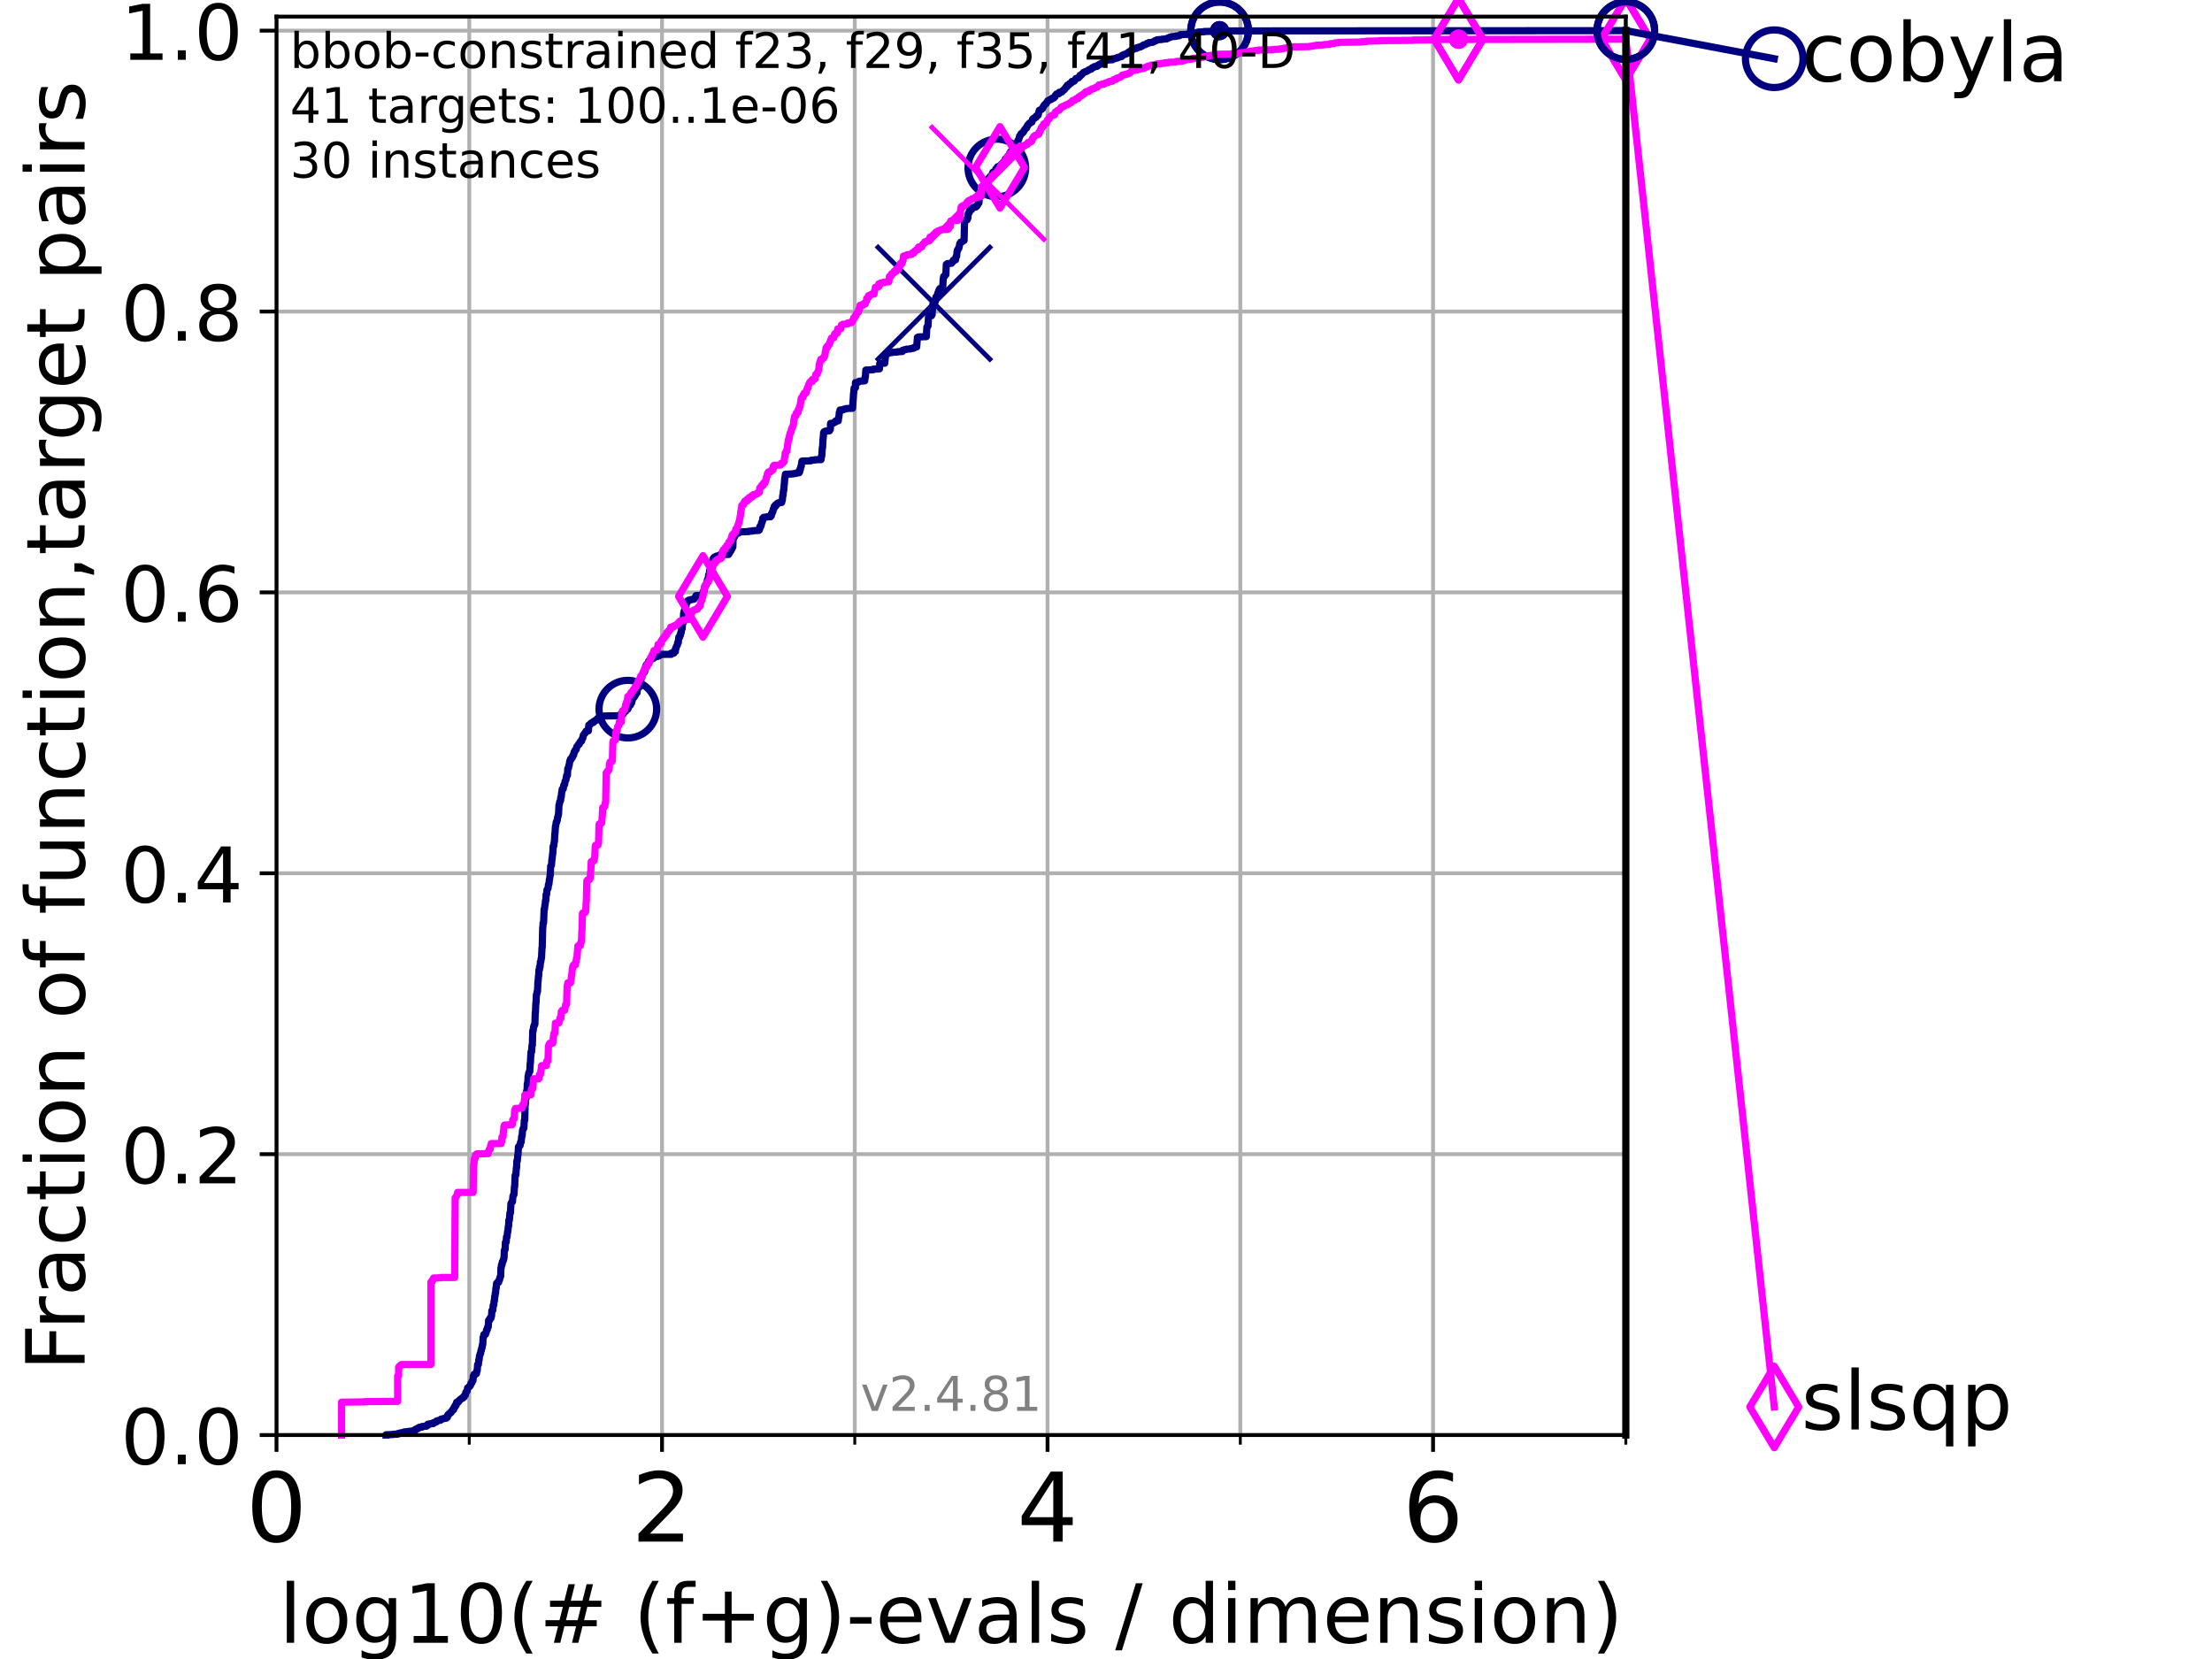 <?xml version="1.0" encoding="utf-8" standalone="no"?>
<!DOCTYPE svg PUBLIC "-//W3C//DTD SVG 1.1//EN"
  "http://www.w3.org/Graphics/SVG/1.1/DTD/svg11.dtd">
<!-- Created with matplotlib (https://matplotlib.org/) -->
<svg height="345.6pt" version="1.1" viewBox="0 0 460.8 345.6" width="460.8pt" xmlns="http://www.w3.org/2000/svg" xmlns:xlink="http://www.w3.org/1999/xlink">
 <defs>
  <style type="text/css">*{stroke-linecap:butt;stroke-linejoin:round;}</style>
 </defs>
 <g id="figure_1">
  <g id="patch_1">
   <path d="M 0 345.6 
L 460.8 345.6 
L 460.8 0 
L 0 0 
z
" style="fill:#ffffff;"/>
  </g>
  <g id="axes_1">
   <g id="patch_2">
    <path d="M 57.6 298.944 
L 338.688 298.944 
L 338.688 3.456 
L 57.6 3.456 
z
" style="fill:#ffffff;"/>
   </g>
   <g id="matplotlib.axis_1">
    <g id="xtick_1">
     <g id="line2d_1">
      <path clip-path="url(#pd6b0f17b0b)" d="M 57.6 298.944 
L 57.6 3.456 
" style="fill:none;stroke:#b0b0b0;stroke-linecap:square;stroke-width:0.8;"/>
     </g>
     <g id="line2d_2">
      <defs>
       <path d="M 0 0 
L 0 3.5 
" id="m138982beb4" style="stroke:#000000;stroke-width:0.8;"/>
      </defs>
      <g>
       <use style="stroke:#000000;stroke-width:0.8;" x="57.6" xlink:href="#m138982beb4" y="298.944"/>
      </g>
     </g>
     <g id="text_1">
      <!-- 0 -->
      <g transform="translate(51.237 321.141)scale(0.2 -0.2)">
       <defs>
        <path d="M 31.781 66.406 
Q 24.172 66.406 20.328 58.906 
Q 16.5 51.422 16.5 36.375 
Q 16.5 21.391 20.328 13.891 
Q 24.172 6.391 31.781 6.391 
Q 39.453 6.391 43.281 13.891 
Q 47.125 21.391 47.125 36.375 
Q 47.125 51.422 43.281 58.906 
Q 39.453 66.406 31.781 66.406 
z
M 31.781 74.219 
Q 44.047 74.219 50.516 64.516 
Q 56.984 54.828 56.984 36.375 
Q 56.984 17.969 50.516 8.266 
Q 44.047 -1.422 31.781 -1.422 
Q 19.531 -1.422 13.062 8.266 
Q 6.594 17.969 6.594 36.375 
Q 6.594 54.828 13.062 64.516 
Q 19.531 74.219 31.781 74.219 
z
" id="DejaVuSans-48"/>
       </defs>
       <use xlink:href="#DejaVuSans-48"/>
      </g>
     </g>
    </g>
    <g id="xtick_2">
     <g id="line2d_3">
      <path clip-path="url(#pd6b0f17b0b)" d="M 137.911 298.944 
L 137.911 3.456 
" style="fill:none;stroke:#b0b0b0;stroke-linecap:square;stroke-width:0.8;"/>
     </g>
     <g id="line2d_4">
      <g>
       <use style="stroke:#000000;stroke-width:0.8;" x="137.911" xlink:href="#m138982beb4" y="298.944"/>
      </g>
     </g>
     <g id="text_2">
      <!-- 2 -->
      <g transform="translate(131.548 321.141)scale(0.2 -0.2)">
       <defs>
        <path d="M 19.188 8.297 
L 53.609 8.297 
L 53.609 0 
L 7.328 0 
L 7.328 8.297 
Q 12.938 14.109 22.625 23.891 
Q 32.328 33.688 34.812 36.531 
Q 39.547 41.844 41.422 45.531 
Q 43.312 49.219 43.312 52.781 
Q 43.312 58.594 39.234 62.25 
Q 35.156 65.922 28.609 65.922 
Q 23.969 65.922 18.812 64.312 
Q 13.672 62.703 7.812 59.422 
L 7.812 69.391 
Q 13.766 71.781 18.938 73 
Q 24.125 74.219 28.422 74.219 
Q 39.75 74.219 46.484 68.547 
Q 53.219 62.891 53.219 53.422 
Q 53.219 48.922 51.531 44.891 
Q 49.859 40.875 45.406 35.406 
Q 44.188 33.984 37.641 27.219 
Q 31.109 20.453 19.188 8.297 
z
" id="DejaVuSans-50"/>
       </defs>
       <use xlink:href="#DejaVuSans-50"/>
      </g>
     </g>
    </g>
    <g id="xtick_3">
     <g id="line2d_5">
      <path clip-path="url(#pd6b0f17b0b)" d="M 218.222 298.944 
L 218.222 3.456 
" style="fill:none;stroke:#b0b0b0;stroke-linecap:square;stroke-width:0.8;"/>
     </g>
     <g id="line2d_6">
      <g>
       <use style="stroke:#000000;stroke-width:0.8;" x="218.222" xlink:href="#m138982beb4" y="298.944"/>
      </g>
     </g>
     <g id="text_3">
      <!-- 4 -->
      <g transform="translate(211.859 321.141)scale(0.2 -0.2)">
       <defs>
        <path d="M 37.797 64.312 
L 12.891 25.391 
L 37.797 25.391 
z
M 35.203 72.906 
L 47.609 72.906 
L 47.609 25.391 
L 58.016 25.391 
L 58.016 17.188 
L 47.609 17.188 
L 47.609 0 
L 37.797 0 
L 37.797 17.188 
L 4.891 17.188 
L 4.891 26.703 
z
" id="DejaVuSans-52"/>
       </defs>
       <use xlink:href="#DejaVuSans-52"/>
      </g>
     </g>
    </g>
    <g id="xtick_4">
     <g id="line2d_7">
      <path clip-path="url(#pd6b0f17b0b)" d="M 298.533 298.944 
L 298.533 3.456 
" style="fill:none;stroke:#b0b0b0;stroke-linecap:square;stroke-width:0.8;"/>
     </g>
     <g id="line2d_8">
      <g>
       <use style="stroke:#000000;stroke-width:0.8;" x="298.533" xlink:href="#m138982beb4" y="298.944"/>
      </g>
     </g>
     <g id="text_4">
      <!-- 6 -->
      <g transform="translate(292.17 321.141)scale(0.2 -0.2)">
       <defs>
        <path d="M 33.016 40.375 
Q 26.375 40.375 22.484 35.828 
Q 18.609 31.297 18.609 23.391 
Q 18.609 15.531 22.484 10.953 
Q 26.375 6.391 33.016 6.391 
Q 39.656 6.391 43.531 10.953 
Q 47.406 15.531 47.406 23.391 
Q 47.406 31.297 43.531 35.828 
Q 39.656 40.375 33.016 40.375 
z
M 52.594 71.297 
L 52.594 62.312 
Q 48.875 64.062 45.094 64.984 
Q 41.312 65.922 37.594 65.922 
Q 27.828 65.922 22.672 59.328 
Q 17.531 52.734 16.797 39.406 
Q 19.672 43.656 24.016 45.922 
Q 28.375 48.188 33.594 48.188 
Q 44.578 48.188 50.953 41.516 
Q 57.328 34.859 57.328 23.391 
Q 57.328 12.156 50.688 5.359 
Q 44.047 -1.422 33.016 -1.422 
Q 20.359 -1.422 13.672 8.266 
Q 6.984 17.969 6.984 36.375 
Q 6.984 53.656 15.188 63.938 
Q 23.391 74.219 37.203 74.219 
Q 40.922 74.219 44.703 73.484 
Q 48.484 72.75 52.594 71.297 
z
" id="DejaVuSans-54"/>
       </defs>
       <use xlink:href="#DejaVuSans-54"/>
      </g>
     </g>
    </g>
    <g id="xtick_5">
     <g id="line2d_9">
      <path clip-path="url(#pd6b0f17b0b)" d="M 97.755 298.944 
L 97.755 3.456 
" style="fill:none;stroke:#b0b0b0;stroke-linecap:square;stroke-width:0.8;"/>
     </g>
     <g id="line2d_10">
      <defs>
       <path d="M 0 0 
L 0 2 
" id="mb03957c578" style="stroke:#000000;stroke-width:0.6;"/>
      </defs>
      <g>
       <use style="stroke:#000000;stroke-width:0.6;" x="97.755" xlink:href="#mb03957c578" y="298.944"/>
      </g>
     </g>
    </g>
    <g id="xtick_6">
     <g id="line2d_11">
      <path clip-path="url(#pd6b0f17b0b)" d="M 178.066 298.944 
L 178.066 3.456 
" style="fill:none;stroke:#b0b0b0;stroke-linecap:square;stroke-width:0.8;"/>
     </g>
     <g id="line2d_12">
      <g>
       <use style="stroke:#000000;stroke-width:0.6;" x="178.066" xlink:href="#mb03957c578" y="298.944"/>
      </g>
     </g>
    </g>
    <g id="xtick_7">
     <g id="line2d_13">
      <path clip-path="url(#pd6b0f17b0b)" d="M 258.377 298.944 
L 258.377 3.456 
" style="fill:none;stroke:#b0b0b0;stroke-linecap:square;stroke-width:0.8;"/>
     </g>
     <g id="line2d_14">
      <g>
       <use style="stroke:#000000;stroke-width:0.6;" x="258.377" xlink:href="#mb03957c578" y="298.944"/>
      </g>
     </g>
    </g>
    <g id="xtick_8">
     <g id="line2d_15">
      <path clip-path="url(#pd6b0f17b0b)" d="M 338.688 298.944 
L 338.688 3.456 
" style="fill:none;stroke:#b0b0b0;stroke-linecap:square;stroke-width:0.8;"/>
     </g>
     <g id="line2d_16">
      <g>
       <use style="stroke:#000000;stroke-width:0.6;" x="338.688" xlink:href="#mb03957c578" y="298.944"/>
      </g>
     </g>
    </g>
    <g id="text_5">
     <!-- log10(# (f+g)-evals / dimension) -->
     <g transform="translate(58.145 342.218)scale(0.17 -0.17)">
      <defs>
       <path d="M 9.422 75.984 
L 18.406 75.984 
L 18.406 0 
L 9.422 0 
z
" id="DejaVuSans-108"/>
       <path d="M 30.609 48.391 
Q 23.391 48.391 19.188 42.75 
Q 14.984 37.109 14.984 27.297 
Q 14.984 17.484 19.156 11.844 
Q 23.344 6.203 30.609 6.203 
Q 37.797 6.203 41.984 11.859 
Q 46.188 17.531 46.188 27.297 
Q 46.188 37.016 41.984 42.703 
Q 37.797 48.391 30.609 48.391 
z
M 30.609 56 
Q 42.328 56 49.016 48.375 
Q 55.719 40.766 55.719 27.297 
Q 55.719 13.875 49.016 6.219 
Q 42.328 -1.422 30.609 -1.422 
Q 18.844 -1.422 12.172 6.219 
Q 5.516 13.875 5.516 27.297 
Q 5.516 40.766 12.172 48.375 
Q 18.844 56 30.609 56 
z
" id="DejaVuSans-111"/>
       <path d="M 45.406 27.984 
Q 45.406 37.75 41.375 43.109 
Q 37.359 48.484 30.078 48.484 
Q 22.859 48.484 18.828 43.109 
Q 14.797 37.75 14.797 27.984 
Q 14.797 18.266 18.828 12.891 
Q 22.859 7.516 30.078 7.516 
Q 37.359 7.516 41.375 12.891 
Q 45.406 18.266 45.406 27.984 
z
M 54.391 6.781 
Q 54.391 -7.172 48.188 -13.984 
Q 42 -20.797 29.203 -20.797 
Q 24.469 -20.797 20.266 -20.094 
Q 16.062 -19.391 12.109 -17.922 
L 12.109 -9.188 
Q 16.062 -11.328 19.922 -12.344 
Q 23.781 -13.375 27.781 -13.375 
Q 36.625 -13.375 41.016 -8.766 
Q 45.406 -4.156 45.406 5.172 
L 45.406 9.625 
Q 42.625 4.781 38.281 2.391 
Q 33.938 0 27.875 0 
Q 17.828 0 11.672 7.656 
Q 5.516 15.328 5.516 27.984 
Q 5.516 40.672 11.672 48.328 
Q 17.828 56 27.875 56 
Q 33.938 56 38.281 53.609 
Q 42.625 51.219 45.406 46.391 
L 45.406 54.688 
L 54.391 54.688 
z
" id="DejaVuSans-103"/>
       <path d="M 12.406 8.297 
L 28.516 8.297 
L 28.516 63.922 
L 10.984 60.406 
L 10.984 69.391 
L 28.422 72.906 
L 38.281 72.906 
L 38.281 8.297 
L 54.391 8.297 
L 54.391 0 
L 12.406 0 
z
" id="DejaVuSans-49"/>
       <path d="M 31 75.875 
Q 24.469 64.656 21.281 53.656 
Q 18.109 42.672 18.109 31.391 
Q 18.109 20.125 21.312 9.062 
Q 24.516 -2 31 -13.188 
L 23.188 -13.188 
Q 15.875 -1.703 12.234 9.375 
Q 8.594 20.453 8.594 31.391 
Q 8.594 42.281 12.203 53.312 
Q 15.828 64.359 23.188 75.875 
z
" id="DejaVuSans-40"/>
       <path d="M 51.125 44 
L 36.922 44 
L 32.812 27.688 
L 47.125 27.688 
z
M 43.797 71.781 
L 38.719 51.516 
L 52.984 51.516 
L 58.109 71.781 
L 65.922 71.781 
L 60.891 51.516 
L 76.125 51.516 
L 76.125 44 
L 58.984 44 
L 54.984 27.688 
L 70.516 27.688 
L 70.516 20.219 
L 53.078 20.219 
L 48 0 
L 40.188 0 
L 45.219 20.219 
L 30.906 20.219 
L 25.875 0 
L 18.016 0 
L 23.094 20.219 
L 7.719 20.219 
L 7.719 27.688 
L 24.906 27.688 
L 29 44 
L 13.281 44 
L 13.281 51.516 
L 30.906 51.516 
L 35.891 71.781 
z
" id="DejaVuSans-35"/>
       <path id="DejaVuSans-32"/>
       <path d="M 37.109 75.984 
L 37.109 68.5 
L 28.516 68.5 
Q 23.688 68.5 21.797 66.547 
Q 19.922 64.594 19.922 59.516 
L 19.922 54.688 
L 34.719 54.688 
L 34.719 47.703 
L 19.922 47.703 
L 19.922 0 
L 10.891 0 
L 10.891 47.703 
L 2.297 47.703 
L 2.297 54.688 
L 10.891 54.688 
L 10.891 58.5 
Q 10.891 67.625 15.141 71.797 
Q 19.391 75.984 28.609 75.984 
z
" id="DejaVuSans-102"/>
       <path d="M 46 62.703 
L 46 35.5 
L 73.188 35.5 
L 73.188 27.203 
L 46 27.203 
L 46 0 
L 37.797 0 
L 37.797 27.203 
L 10.594 27.203 
L 10.594 35.5 
L 37.797 35.5 
L 37.797 62.703 
z
" id="DejaVuSans-43"/>
       <path d="M 8.016 75.875 
L 15.828 75.875 
Q 23.141 64.359 26.781 53.312 
Q 30.422 42.281 30.422 31.391 
Q 30.422 20.453 26.781 9.375 
Q 23.141 -1.703 15.828 -13.188 
L 8.016 -13.188 
Q 14.5 -2 17.703 9.062 
Q 20.906 20.125 20.906 31.391 
Q 20.906 42.672 17.703 53.656 
Q 14.5 64.656 8.016 75.875 
z
" id="DejaVuSans-41"/>
       <path d="M 4.891 31.391 
L 31.203 31.391 
L 31.203 23.391 
L 4.891 23.391 
z
" id="DejaVuSans-45"/>
       <path d="M 56.203 29.594 
L 56.203 25.203 
L 14.891 25.203 
Q 15.484 15.922 20.484 11.062 
Q 25.484 6.203 34.422 6.203 
Q 39.594 6.203 44.453 7.469 
Q 49.312 8.734 54.109 11.281 
L 54.109 2.781 
Q 49.266 0.734 44.188 -0.344 
Q 39.109 -1.422 33.891 -1.422 
Q 20.797 -1.422 13.156 6.188 
Q 5.516 13.812 5.516 26.812 
Q 5.516 40.234 12.766 48.109 
Q 20.016 56 32.328 56 
Q 43.359 56 49.781 48.891 
Q 56.203 41.797 56.203 29.594 
z
M 47.219 32.234 
Q 47.125 39.594 43.094 43.984 
Q 39.062 48.391 32.422 48.391 
Q 24.906 48.391 20.391 44.141 
Q 15.875 39.891 15.188 32.172 
z
" id="DejaVuSans-101"/>
       <path d="M 2.984 54.688 
L 12.5 54.688 
L 29.594 8.797 
L 46.688 54.688 
L 56.203 54.688 
L 35.688 0 
L 23.484 0 
z
" id="DejaVuSans-118"/>
       <path d="M 34.281 27.484 
Q 23.391 27.484 19.188 25 
Q 14.984 22.516 14.984 16.5 
Q 14.984 11.719 18.141 8.906 
Q 21.297 6.109 26.703 6.109 
Q 34.188 6.109 38.703 11.406 
Q 43.219 16.703 43.219 25.484 
L 43.219 27.484 
z
M 52.203 31.203 
L 52.203 0 
L 43.219 0 
L 43.219 8.297 
Q 40.141 3.328 35.547 0.953 
Q 30.953 -1.422 24.312 -1.422 
Q 15.922 -1.422 10.953 3.297 
Q 6 8.016 6 15.922 
Q 6 25.141 12.172 29.828 
Q 18.359 34.516 30.609 34.516 
L 43.219 34.516 
L 43.219 35.406 
Q 43.219 41.609 39.141 45 
Q 35.062 48.391 27.688 48.391 
Q 23 48.391 18.547 47.266 
Q 14.109 46.141 10.016 43.891 
L 10.016 52.203 
Q 14.938 54.109 19.578 55.047 
Q 24.219 56 28.609 56 
Q 40.484 56 46.344 49.844 
Q 52.203 43.703 52.203 31.203 
z
" id="DejaVuSans-97"/>
       <path d="M 44.281 53.078 
L 44.281 44.578 
Q 40.484 46.531 36.375 47.5 
Q 32.281 48.484 27.875 48.484 
Q 21.188 48.484 17.844 46.438 
Q 14.5 44.391 14.5 40.281 
Q 14.5 37.156 16.891 35.375 
Q 19.281 33.594 26.516 31.984 
L 29.594 31.297 
Q 39.156 29.25 43.188 25.516 
Q 47.219 21.781 47.219 15.094 
Q 47.219 7.469 41.188 3.016 
Q 35.156 -1.422 24.609 -1.422 
Q 20.219 -1.422 15.453 -0.562 
Q 10.688 0.297 5.422 2 
L 5.422 11.281 
Q 10.406 8.688 15.234 7.391 
Q 20.062 6.109 24.812 6.109 
Q 31.156 6.109 34.562 8.281 
Q 37.984 10.453 37.984 14.406 
Q 37.984 18.062 35.516 20.016 
Q 33.062 21.969 24.703 23.781 
L 21.578 24.516 
Q 13.234 26.266 9.516 29.906 
Q 5.812 33.547 5.812 39.891 
Q 5.812 47.609 11.281 51.797 
Q 16.75 56 26.812 56 
Q 31.781 56 36.172 55.266 
Q 40.578 54.547 44.281 53.078 
z
" id="DejaVuSans-115"/>
       <path d="M 25.391 72.906 
L 33.688 72.906 
L 8.297 -9.281 
L 0 -9.281 
z
" id="DejaVuSans-47"/>
       <path d="M 45.406 46.391 
L 45.406 75.984 
L 54.391 75.984 
L 54.391 0 
L 45.406 0 
L 45.406 8.203 
Q 42.578 3.328 38.25 0.953 
Q 33.938 -1.422 27.875 -1.422 
Q 17.969 -1.422 11.734 6.484 
Q 5.516 14.406 5.516 27.297 
Q 5.516 40.188 11.734 48.094 
Q 17.969 56 27.875 56 
Q 33.938 56 38.25 53.625 
Q 42.578 51.266 45.406 46.391 
z
M 14.797 27.297 
Q 14.797 17.391 18.875 11.75 
Q 22.953 6.109 30.078 6.109 
Q 37.203 6.109 41.297 11.75 
Q 45.406 17.391 45.406 27.297 
Q 45.406 37.203 41.297 42.844 
Q 37.203 48.484 30.078 48.484 
Q 22.953 48.484 18.875 42.844 
Q 14.797 37.203 14.797 27.297 
z
" id="DejaVuSans-100"/>
       <path d="M 9.422 54.688 
L 18.406 54.688 
L 18.406 0 
L 9.422 0 
z
M 9.422 75.984 
L 18.406 75.984 
L 18.406 64.594 
L 9.422 64.594 
z
" id="DejaVuSans-105"/>
       <path d="M 52 44.188 
Q 55.375 50.25 60.062 53.125 
Q 64.75 56 71.094 56 
Q 79.641 56 84.281 50.016 
Q 88.922 44.047 88.922 33.016 
L 88.922 0 
L 79.891 0 
L 79.891 32.719 
Q 79.891 40.578 77.094 44.375 
Q 74.312 48.188 68.609 48.188 
Q 61.625 48.188 57.562 43.547 
Q 53.516 38.922 53.516 30.906 
L 53.516 0 
L 44.484 0 
L 44.484 32.719 
Q 44.484 40.625 41.703 44.406 
Q 38.922 48.188 33.109 48.188 
Q 26.219 48.188 22.156 43.531 
Q 18.109 38.875 18.109 30.906 
L 18.109 0 
L 9.078 0 
L 9.078 54.688 
L 18.109 54.688 
L 18.109 46.188 
Q 21.188 51.219 25.484 53.609 
Q 29.781 56 35.688 56 
Q 41.656 56 45.828 52.969 
Q 50 49.953 52 44.188 
z
" id="DejaVuSans-109"/>
       <path d="M 54.891 33.016 
L 54.891 0 
L 45.906 0 
L 45.906 32.719 
Q 45.906 40.484 42.875 44.328 
Q 39.844 48.188 33.797 48.188 
Q 26.516 48.188 22.312 43.547 
Q 18.109 38.922 18.109 30.906 
L 18.109 0 
L 9.078 0 
L 9.078 54.688 
L 18.109 54.688 
L 18.109 46.188 
Q 21.344 51.125 25.703 53.562 
Q 30.078 56 35.797 56 
Q 45.219 56 50.047 50.172 
Q 54.891 44.344 54.891 33.016 
z
" id="DejaVuSans-110"/>
      </defs>
      <use xlink:href="#DejaVuSans-108"/>
      <use x="27.783" xlink:href="#DejaVuSans-111"/>
      <use x="88.965" xlink:href="#DejaVuSans-103"/>
      <use x="152.441" xlink:href="#DejaVuSans-49"/>
      <use x="216.064" xlink:href="#DejaVuSans-48"/>
      <use x="279.688" xlink:href="#DejaVuSans-40"/>
      <use x="318.701" xlink:href="#DejaVuSans-35"/>
      <use x="402.49" xlink:href="#DejaVuSans-32"/>
      <use x="434.277" xlink:href="#DejaVuSans-40"/>
      <use x="473.291" xlink:href="#DejaVuSans-102"/>
      <use x="508.496" xlink:href="#DejaVuSans-43"/>
      <use x="592.285" xlink:href="#DejaVuSans-103"/>
      <use x="655.762" xlink:href="#DejaVuSans-41"/>
      <use x="694.775" xlink:href="#DejaVuSans-45"/>
      <use x="730.859" xlink:href="#DejaVuSans-101"/>
      <use x="792.383" xlink:href="#DejaVuSans-118"/>
      <use x="851.562" xlink:href="#DejaVuSans-97"/>
      <use x="912.842" xlink:href="#DejaVuSans-108"/>
      <use x="940.625" xlink:href="#DejaVuSans-115"/>
      <use x="992.725" xlink:href="#DejaVuSans-32"/>
      <use x="1024.512" xlink:href="#DejaVuSans-47"/>
      <use x="1058.203" xlink:href="#DejaVuSans-32"/>
      <use x="1089.99" xlink:href="#DejaVuSans-100"/>
      <use x="1153.467" xlink:href="#DejaVuSans-105"/>
      <use x="1181.25" xlink:href="#DejaVuSans-109"/>
      <use x="1278.662" xlink:href="#DejaVuSans-101"/>
      <use x="1340.186" xlink:href="#DejaVuSans-110"/>
      <use x="1403.564" xlink:href="#DejaVuSans-115"/>
      <use x="1455.664" xlink:href="#DejaVuSans-105"/>
      <use x="1483.447" xlink:href="#DejaVuSans-111"/>
      <use x="1544.629" xlink:href="#DejaVuSans-110"/>
      <use x="1608.008" xlink:href="#DejaVuSans-41"/>
     </g>
    </g>
   </g>
   <g id="matplotlib.axis_2">
    <g id="ytick_1">
     <g id="line2d_17">
      <path clip-path="url(#pd6b0f17b0b)" d="M 57.6 298.944 
L 338.688 298.944 
" style="fill:none;stroke:#b0b0b0;stroke-linecap:square;stroke-width:0.8;"/>
     </g>
     <g id="line2d_18">
      <defs>
       <path d="M 0 0 
L -3.5 0 
" id="me98ea1138a" style="stroke:#000000;stroke-width:0.8;"/>
      </defs>
      <g>
       <use style="stroke:#000000;stroke-width:0.8;" x="57.6" xlink:href="#me98ea1138a" y="298.944"/>
      </g>
     </g>
     <g id="text_6">
      <!-- 0.0 -->
      <g transform="translate(25.155 305.023)scale(0.16 -0.16)">
       <defs>
        <path d="M 10.688 12.406 
L 21 12.406 
L 21 0 
L 10.688 0 
z
" id="DejaVuSans-46"/>
       </defs>
       <use xlink:href="#DejaVuSans-48"/>
       <use x="63.623" xlink:href="#DejaVuSans-46"/>
       <use x="95.41" xlink:href="#DejaVuSans-48"/>
      </g>
     </g>
    </g>
    <g id="ytick_2">
     <g id="line2d_19">
      <path clip-path="url(#pd6b0f17b0b)" d="M 57.6 240.432 
L 338.688 240.432 
" style="fill:none;stroke:#b0b0b0;stroke-linecap:square;stroke-width:0.8;"/>
     </g>
     <g id="line2d_20">
      <g>
       <use style="stroke:#000000;stroke-width:0.8;" x="57.6" xlink:href="#me98ea1138a" y="240.432"/>
      </g>
     </g>
     <g id="text_7">
      <!-- 0.2 -->
      <g transform="translate(25.155 246.51)scale(0.16 -0.16)">
       <use xlink:href="#DejaVuSans-48"/>
       <use x="63.623" xlink:href="#DejaVuSans-46"/>
       <use x="95.41" xlink:href="#DejaVuSans-50"/>
      </g>
     </g>
    </g>
    <g id="ytick_3">
     <g id="line2d_21">
      <path clip-path="url(#pd6b0f17b0b)" d="M 57.6 181.919 
L 338.688 181.919 
" style="fill:none;stroke:#b0b0b0;stroke-linecap:square;stroke-width:0.8;"/>
     </g>
     <g id="line2d_22">
      <g>
       <use style="stroke:#000000;stroke-width:0.8;" x="57.6" xlink:href="#me98ea1138a" y="181.919"/>
      </g>
     </g>
     <g id="text_8">
      <!-- 0.4 -->
      <g transform="translate(25.155 187.998)scale(0.16 -0.16)">
       <use xlink:href="#DejaVuSans-48"/>
       <use x="63.623" xlink:href="#DejaVuSans-46"/>
       <use x="95.41" xlink:href="#DejaVuSans-52"/>
      </g>
     </g>
    </g>
    <g id="ytick_4">
     <g id="line2d_23">
      <path clip-path="url(#pd6b0f17b0b)" d="M 57.6 123.407 
L 338.688 123.407 
" style="fill:none;stroke:#b0b0b0;stroke-linecap:square;stroke-width:0.8;"/>
     </g>
     <g id="line2d_24">
      <g>
       <use style="stroke:#000000;stroke-width:0.8;" x="57.6" xlink:href="#me98ea1138a" y="123.407"/>
      </g>
     </g>
     <g id="text_9">
      <!-- 0.6 -->
      <g transform="translate(25.155 129.485)scale(0.16 -0.16)">
       <use xlink:href="#DejaVuSans-48"/>
       <use x="63.623" xlink:href="#DejaVuSans-46"/>
       <use x="95.41" xlink:href="#DejaVuSans-54"/>
      </g>
     </g>
    </g>
    <g id="ytick_5">
     <g id="line2d_25">
      <path clip-path="url(#pd6b0f17b0b)" d="M 57.6 64.894 
L 338.688 64.894 
" style="fill:none;stroke:#b0b0b0;stroke-linecap:square;stroke-width:0.8;"/>
     </g>
     <g id="line2d_26">
      <g>
       <use style="stroke:#000000;stroke-width:0.8;" x="57.6" xlink:href="#me98ea1138a" y="64.894"/>
      </g>
     </g>
     <g id="text_10">
      <!-- 0.8 -->
      <g transform="translate(25.155 70.973)scale(0.16 -0.16)">
       <defs>
        <path d="M 31.781 34.625 
Q 24.75 34.625 20.719 30.859 
Q 16.703 27.094 16.703 20.516 
Q 16.703 13.922 20.719 10.156 
Q 24.75 6.391 31.781 6.391 
Q 38.812 6.391 42.859 10.172 
Q 46.922 13.969 46.922 20.516 
Q 46.922 27.094 42.891 30.859 
Q 38.875 34.625 31.781 34.625 
z
M 21.922 38.812 
Q 15.578 40.375 12.031 44.719 
Q 8.5 49.078 8.5 55.328 
Q 8.5 64.062 14.719 69.141 
Q 20.953 74.219 31.781 74.219 
Q 42.672 74.219 48.875 69.141 
Q 55.078 64.062 55.078 55.328 
Q 55.078 49.078 51.531 44.719 
Q 48 40.375 41.703 38.812 
Q 48.828 37.156 52.797 32.312 
Q 56.781 27.484 56.781 20.516 
Q 56.781 9.906 50.312 4.234 
Q 43.844 -1.422 31.781 -1.422 
Q 19.734 -1.422 13.25 4.234 
Q 6.781 9.906 6.781 20.516 
Q 6.781 27.484 10.781 32.312 
Q 14.797 37.156 21.922 38.812 
z
M 18.312 54.391 
Q 18.312 48.734 21.844 45.562 
Q 25.391 42.391 31.781 42.391 
Q 38.141 42.391 41.719 45.562 
Q 45.312 48.734 45.312 54.391 
Q 45.312 60.062 41.719 63.234 
Q 38.141 66.406 31.781 66.406 
Q 25.391 66.406 21.844 63.234 
Q 18.312 60.062 18.312 54.391 
z
" id="DejaVuSans-56"/>
       </defs>
       <use xlink:href="#DejaVuSans-48"/>
       <use x="63.623" xlink:href="#DejaVuSans-46"/>
       <use x="95.41" xlink:href="#DejaVuSans-56"/>
      </g>
     </g>
    </g>
    <g id="ytick_6">
     <g id="line2d_27">
      <path clip-path="url(#pd6b0f17b0b)" d="M 57.6 6.382 
L 338.688 6.382 
" style="fill:none;stroke:#b0b0b0;stroke-linecap:square;stroke-width:0.8;"/>
     </g>
     <g id="line2d_28">
      <g>
       <use style="stroke:#000000;stroke-width:0.8;" x="57.6" xlink:href="#me98ea1138a" y="6.382"/>
      </g>
     </g>
     <g id="text_11">
      <!-- 1.0 -->
      <g transform="translate(25.155 12.46)scale(0.16 -0.16)">
       <use xlink:href="#DejaVuSans-49"/>
       <use x="63.623" xlink:href="#DejaVuSans-46"/>
       <use x="95.41" xlink:href="#DejaVuSans-48"/>
      </g>
     </g>
    </g>
    <g id="text_12">
     <!-- Fraction of function,target pairs -->
     <g transform="translate(17.62 285.585)rotate(-90)scale(0.17 -0.17)">
      <defs>
       <path d="M 9.812 72.906 
L 51.703 72.906 
L 51.703 64.594 
L 19.672 64.594 
L 19.672 43.109 
L 48.578 43.109 
L 48.578 34.812 
L 19.672 34.812 
L 19.672 0 
L 9.812 0 
z
" id="DejaVuSans-70"/>
       <path d="M 41.109 46.297 
Q 39.594 47.172 37.812 47.578 
Q 36.031 48 33.891 48 
Q 26.266 48 22.188 43.047 
Q 18.109 38.094 18.109 28.812 
L 18.109 0 
L 9.078 0 
L 9.078 54.688 
L 18.109 54.688 
L 18.109 46.188 
Q 20.953 51.172 25.484 53.578 
Q 30.031 56 36.531 56 
Q 37.453 56 38.578 55.875 
Q 39.703 55.766 41.062 55.516 
z
" id="DejaVuSans-114"/>
       <path d="M 48.781 52.594 
L 48.781 44.188 
Q 44.969 46.297 41.141 47.344 
Q 37.312 48.391 33.406 48.391 
Q 24.656 48.391 19.812 42.844 
Q 14.984 37.312 14.984 27.297 
Q 14.984 17.281 19.812 11.734 
Q 24.656 6.203 33.406 6.203 
Q 37.312 6.203 41.141 7.25 
Q 44.969 8.297 48.781 10.406 
L 48.781 2.094 
Q 45.016 0.344 40.984 -0.531 
Q 36.969 -1.422 32.422 -1.422 
Q 20.062 -1.422 12.781 6.344 
Q 5.516 14.109 5.516 27.297 
Q 5.516 40.672 12.859 48.328 
Q 20.219 56 33.016 56 
Q 37.156 56 41.109 55.141 
Q 45.062 54.297 48.781 52.594 
z
" id="DejaVuSans-99"/>
       <path d="M 18.312 70.219 
L 18.312 54.688 
L 36.812 54.688 
L 36.812 47.703 
L 18.312 47.703 
L 18.312 18.016 
Q 18.312 11.328 20.141 9.422 
Q 21.969 7.516 27.594 7.516 
L 36.812 7.516 
L 36.812 0 
L 27.594 0 
Q 17.188 0 13.234 3.875 
Q 9.281 7.766 9.281 18.016 
L 9.281 47.703 
L 2.688 47.703 
L 2.688 54.688 
L 9.281 54.688 
L 9.281 70.219 
z
" id="DejaVuSans-116"/>
       <path d="M 8.5 21.578 
L 8.5 54.688 
L 17.484 54.688 
L 17.484 21.922 
Q 17.484 14.156 20.5 10.266 
Q 23.531 6.391 29.594 6.391 
Q 36.859 6.391 41.078 11.031 
Q 45.312 15.672 45.312 23.688 
L 45.312 54.688 
L 54.297 54.688 
L 54.297 0 
L 45.312 0 
L 45.312 8.406 
Q 42.047 3.422 37.719 1 
Q 33.406 -1.422 27.688 -1.422 
Q 18.266 -1.422 13.375 4.438 
Q 8.5 10.297 8.5 21.578 
z
M 31.109 56 
z
" id="DejaVuSans-117"/>
       <path d="M 11.719 12.406 
L 22.016 12.406 
L 22.016 4 
L 14.016 -11.625 
L 7.719 -11.625 
L 11.719 4 
z
" id="DejaVuSans-44"/>
       <path d="M 18.109 8.203 
L 18.109 -20.797 
L 9.078 -20.797 
L 9.078 54.688 
L 18.109 54.688 
L 18.109 46.391 
Q 20.953 51.266 25.266 53.625 
Q 29.594 56 35.594 56 
Q 45.562 56 51.781 48.094 
Q 58.016 40.188 58.016 27.297 
Q 58.016 14.406 51.781 6.484 
Q 45.562 -1.422 35.594 -1.422 
Q 29.594 -1.422 25.266 0.953 
Q 20.953 3.328 18.109 8.203 
z
M 48.688 27.297 
Q 48.688 37.203 44.609 42.844 
Q 40.531 48.484 33.406 48.484 
Q 26.266 48.484 22.188 42.844 
Q 18.109 37.203 18.109 27.297 
Q 18.109 17.391 22.188 11.75 
Q 26.266 6.109 33.406 6.109 
Q 40.531 6.109 44.609 11.75 
Q 48.688 17.391 48.688 27.297 
z
" id="DejaVuSans-112"/>
      </defs>
      <use xlink:href="#DejaVuSans-70"/>
      <use x="50.27" xlink:href="#DejaVuSans-114"/>
      <use x="91.383" xlink:href="#DejaVuSans-97"/>
      <use x="152.662" xlink:href="#DejaVuSans-99"/>
      <use x="207.643" xlink:href="#DejaVuSans-116"/>
      <use x="246.852" xlink:href="#DejaVuSans-105"/>
      <use x="274.635" xlink:href="#DejaVuSans-111"/>
      <use x="335.816" xlink:href="#DejaVuSans-110"/>
      <use x="399.195" xlink:href="#DejaVuSans-32"/>
      <use x="430.982" xlink:href="#DejaVuSans-111"/>
      <use x="492.164" xlink:href="#DejaVuSans-102"/>
      <use x="527.369" xlink:href="#DejaVuSans-32"/>
      <use x="559.156" xlink:href="#DejaVuSans-102"/>
      <use x="594.361" xlink:href="#DejaVuSans-117"/>
      <use x="657.74" xlink:href="#DejaVuSans-110"/>
      <use x="721.119" xlink:href="#DejaVuSans-99"/>
      <use x="776.1" xlink:href="#DejaVuSans-116"/>
      <use x="815.309" xlink:href="#DejaVuSans-105"/>
      <use x="843.092" xlink:href="#DejaVuSans-111"/>
      <use x="904.273" xlink:href="#DejaVuSans-110"/>
      <use x="967.652" xlink:href="#DejaVuSans-44"/>
      <use x="999.439" xlink:href="#DejaVuSans-116"/>
      <use x="1038.648" xlink:href="#DejaVuSans-97"/>
      <use x="1099.928" xlink:href="#DejaVuSans-114"/>
      <use x="1139.291" xlink:href="#DejaVuSans-103"/>
      <use x="1202.768" xlink:href="#DejaVuSans-101"/>
      <use x="1264.291" xlink:href="#DejaVuSans-116"/>
      <use x="1303.5" xlink:href="#DejaVuSans-32"/>
      <use x="1335.287" xlink:href="#DejaVuSans-112"/>
      <use x="1398.764" xlink:href="#DejaVuSans-97"/>
      <use x="1460.043" xlink:href="#DejaVuSans-105"/>
      <use x="1487.826" xlink:href="#DejaVuSans-114"/>
      <use x="1528.939" xlink:href="#DejaVuSans-115"/>
     </g>
    </g>
   </g>
   <g id="line2d_29">
    <defs>
     <path d="M 0 1.5 
C 0.398 1.5 0.779 1.342 1.061 1.061 
C 1.342 0.779 1.5 0.398 1.5 0 
C 1.5 -0.398 1.342 -0.779 1.061 -1.061 
C 0.779 -1.342 0.398 -1.5 0 -1.5 
C -0.398 -1.5 -0.779 -1.342 -1.061 -1.061 
C -1.342 -0.779 -1.5 -0.398 -1.5 0 
C -1.5 0.398 -1.342 0.779 -1.061 1.061 
C -0.779 1.342 -0.398 1.5 0 1.5 
z
" id="mfa82a1aff6" style="stroke:#000080;"/>
    </defs>
    <g>
     <use style="fill:#000080;stroke:#000080;" x="254.064" xlink:href="#mfa82a1aff6" y="6.382"/>
     <use style="fill:#000080;stroke:#000080;" x="254.064" xlink:href="#mfa82a1aff6" y="6.382"/>
    </g>
   </g>
   <g id="line2d_30">
    <path d="M 80.416 298.944 
L 80.416 298.885 
L 81.993 298.825 
L 81.993 298.766 
L 82.833 298.766 
L 82.833 298.647 
L 83.239 298.647 
L 83.239 298.528 
L 83.83 298.468 
L 83.83 298.409 
L 84.213 298.349 
L 84.213 298.29 
L 85.136 298.23 
L 85.136 298.171 
L 86.013 298.112 
L 86.013 298.052 
L 86.351 297.993 
L 86.351 297.933 
L 86.518 297.933 
L 86.518 297.755 
L 86.847 297.695 
L 86.847 297.636 
L 87.01 297.636 
L 87.01 297.517 
L 87.33 297.457 
L 87.33 297.338 
L 87.952 297.279 
L 87.952 297.16 
L 88.847 297.101 
L 88.847 296.922 
L 89.135 296.922 
L 89.135 296.684 
L 89.698 296.625 
L 89.698 296.565 
L 90.243 296.565 
L 90.243 296.387 
L 90.641 296.328 
L 90.641 296.268 
L 90.901 296.209 
L 90.901 296.03 
L 91.284 295.971 
L 91.284 295.911 
L 91.783 295.852 
L 91.783 295.733 
L 91.905 295.733 
L 91.905 295.614 
L 92.386 295.555 
L 92.386 295.495 
L 92.969 295.436 
L 92.969 295.317 
L 93.197 295.257 
L 93.197 294.9 
L 93.31 294.9 
L 93.31 294.722 
L 93.422 294.722 
L 93.422 294.603 
L 93.645 294.544 
L 93.755 294.306 
L 93.973 294.246 
L 94.081 293.949 
L 94.188 293.949 
L 94.295 293.652 
L 94.506 293.652 
L 94.611 293.117 
L 94.818 293.057 
L 94.818 292.76 
L 95.023 292.76 
L 95.125 292.106 
L 95.526 292.046 
L 95.625 291.749 
L 95.723 291.749 
L 95.821 291.57 
L 95.918 291.57 
L 96.015 291.392 
L 96.206 291.333 
L 96.206 291.273 
L 96.396 291.273 
L 96.49 291.035 
L 96.676 291.035 
L 96.769 290.679 
L 96.952 290.619 
L 97.044 290.024 
L 97.134 290.024 
L 97.224 289.787 
L 97.314 289.787 
L 97.403 289.132 
L 97.58 289.073 
L 97.668 288.895 
L 97.842 288.835 
L 97.929 288.597 
L 98.015 288.597 
L 98.101 288.181 
L 98.271 288.122 
L 98.355 287.705 
L 98.523 287.646 
L 98.606 286.635 
L 98.772 286.576 
L 98.772 286.278 
L 99.098 286.278 
L 99.098 286.159 
L 99.258 286.159 
L 99.338 285.505 
L 99.418 285.505 
L 99.497 284.256 
L 99.654 284.256 
L 99.732 283.305 
L 99.809 283.305 
L 99.887 282.413 
L 99.964 282.413 
L 100.04 281.937 
L 100.117 281.937 
L 100.193 281.343 
L 100.268 281.343 
L 100.344 280.808 
L 100.419 280.808 
L 100.493 280.094 
L 100.568 280.094 
L 100.642 278.607 
L 100.716 278.607 
L 100.789 278.013 
L 101.152 277.953 
L 101.223 277.537 
L 101.295 277.537 
L 101.366 277.002 
L 101.507 277.002 
L 101.577 276.467 
L 101.717 276.407 
L 101.786 275.04 
L 101.992 275.04 
L 102.06 274.623 
L 102.264 274.623 
L 102.331 274.148 
L 102.398 274.148 
L 102.465 273.018 
L 102.663 272.958 
L 102.729 271.947 
L 102.859 271.888 
L 102.924 270.996 
L 102.989 270.996 
L 103.054 270.045 
L 103.118 270.045 
L 103.182 269.331 
L 103.246 269.331 
L 103.309 268.32 
L 103.372 268.32 
L 103.435 267.369 
L 103.498 267.369 
L 103.561 267.19 
L 103.871 267.131 
L 103.932 266.715 
L 104.054 266.655 
L 104.115 266.179 
L 104.175 266.179 
L 104.235 265.882 
L 104.295 265.882 
L 104.355 264.098 
L 104.415 264.098 
L 104.474 263.444 
L 104.592 263.444 
L 104.651 262.849 
L 104.768 262.849 
L 104.826 262.493 
L 104.884 262.493 
L 104.942 262.076 
L 105 262.076 
L 105.057 260.471 
L 105.115 260.471 
L 105.172 260.292 
L 105.229 260.292 
L 105.285 258.806 
L 105.454 258.746 
L 105.51 257.676 
L 105.622 257.676 
L 105.733 256.606 
L 105.788 256.606 
L 105.897 255.416 
L 105.952 255.416 
L 106.006 254.168 
L 106.115 254.168 
L 106.222 252.681 
L 106.329 252.681 
L 106.436 250.719 
L 106.489 250.719 
L 106.594 250.421 
L 106.751 250.362 
L 106.855 249.173 
L 106.906 249.173 
L 106.958 248.875 
L 107.06 248.875 
L 107.162 247.27 
L 107.213 247.27 
L 107.314 244.832 
L 107.465 244.772 
L 107.564 243.286 
L 107.614 243.286 
L 107.664 241.859 
L 107.762 241.859 
L 107.86 240.61 
L 107.909 240.61 
L 108.006 238.885 
L 108.151 238.826 
L 108.199 238.648 
L 108.342 238.648 
L 108.437 237.934 
L 108.578 237.875 
L 108.671 236.745 
L 108.764 236.685 
L 108.857 235.437 
L 108.903 235.437 
L 108.995 235.02 
L 109.132 235.02 
L 109.222 233.415 
L 109.312 233.355 
L 109.402 230.025 
L 109.447 230.025 
L 109.491 228.777 
L 109.624 228.777 
L 109.712 227.231 
L 109.8 227.171 
L 109.843 225.744 
L 109.93 225.744 
L 110.017 224.138 
L 110.06 224.138 
L 110.146 223.484 
L 110.189 223.484 
L 110.274 223.246 
L 110.359 223.246 
L 110.443 221.522 
L 110.485 221.522 
L 110.569 219.857 
L 110.611 219.857 
L 110.611 219.143 
L 110.736 219.143 
L 110.818 217.776 
L 110.901 217.776 
L 110.983 214.743 
L 111.064 214.743 
L 111.145 213.97 
L 111.186 213.97 
L 111.226 213.673 
L 111.306 213.673 
L 111.346 213.375 
L 111.426 213.375 
L 111.506 210.878 
L 111.545 210.878 
L 111.624 208.975 
L 111.663 208.975 
L 111.742 207.191 
L 111.82 207.132 
L 111.897 206.537 
L 111.975 206.537 
L 112.052 204.515 
L 112.09 204.515 
L 112.167 203.386 
L 112.205 203.386 
L 112.281 202.018 
L 112.394 201.958 
L 112.394 201.423 
L 112.507 201.423 
L 112.581 200.353 
L 112.656 200.353 
L 112.767 199.58 
L 112.804 199.58 
L 112.914 197.38 
L 112.95 197.38 
L 113.059 193.158 
L 113.095 193.158 
L 113.132 192.266 
L 113.24 192.266 
L 113.347 189.412 
L 113.418 189.412 
L 113.524 188.46 
L 113.56 188.46 
L 113.63 187.628 
L 113.7 187.628 
L 113.77 186.319 
L 113.874 186.319 
L 113.943 185.368 
L 114.046 185.308 
L 114.148 185.011 
L 114.183 185.011 
L 114.25 184.238 
L 114.352 184.179 
L 114.452 183.168 
L 114.486 183.168 
L 114.586 182.395 
L 114.619 182.395 
L 114.718 180.432 
L 114.751 180.432 
L 114.849 180.254 
L 114.882 180.254 
L 114.98 178.946 
L 115.012 178.946 
L 115.109 177.935 
L 115.141 177.935 
L 115.238 176.27 
L 115.365 176.211 
L 115.46 175.319 
L 115.492 175.319 
L 115.586 173.594 
L 115.618 173.594 
L 115.711 172.108 
L 115.773 172.048 
L 115.866 171.275 
L 115.959 171.275 
L 116.02 170.918 
L 116.081 170.918 
L 116.172 170.205 
L 116.233 170.145 
L 116.323 169.61 
L 116.353 169.61 
L 116.443 167.707 
L 116.503 167.648 
L 116.592 167.053 
L 116.68 166.994 
L 116.739 166.696 
L 116.798 166.696 
L 116.827 166.042 
L 116.914 166.042 
L 117.001 165.091 
L 117.03 165.091 
L 117.117 164.377 
L 117.345 164.318 
L 117.43 163.604 
L 117.486 163.545 
L 117.514 163.426 
L 117.626 163.426 
L 117.71 162.772 
L 117.738 162.772 
L 117.848 162.474 
L 117.903 162.474 
L 117.985 161.82 
L 118.04 161.82 
L 118.04 161.523 
L 118.203 161.523 
L 118.283 160.096 
L 118.417 160.036 
L 118.524 159.382 
L 118.577 159.382 
L 118.682 158.55 
L 118.787 158.49 
L 118.839 158.133 
L 119.02 158.133 
L 119.097 157.836 
L 119.25 157.777 
L 119.352 157.301 
L 119.503 157.301 
L 119.603 156.647 
L 119.702 156.647 
L 119.801 156.29 
L 119.899 156.29 
L 119.899 156.171 
L 120.045 156.112 
L 120.142 155.577 
L 120.239 155.517 
L 120.287 155.398 
L 120.382 155.339 
L 120.477 155.101 
L 120.666 155.041 
L 120.759 154.685 
L 120.876 154.625 
L 120.922 154.447 
L 121.151 154.387 
L 121.219 154.03 
L 121.265 154.03 
L 121.333 153.793 
L 121.423 153.733 
L 121.512 153.139 
L 121.624 153.079 
L 121.734 152.841 
L 121.866 152.782 
L 121.953 152.544 
L 122.018 152.484 
L 122.083 152.306 
L 122.573 152.247 
L 122.657 151.057 
L 122.906 150.998 
L 122.989 150.76 
L 123.091 150.701 
L 123.193 150.582 
L 123.594 150.522 
L 123.673 150.284 
L 123.927 150.225 
L 123.947 150.106 
L 124.197 150.046 
L 124.197 149.987 
L 124.388 149.987 
L 124.444 149.69 
L 124.651 149.63 
L 124.651 149.571 
L 125.002 149.511 
L 125.002 149.452 
L 125.399 149.392 
L 125.417 149.273 
L 125.77 149.214 
L 125.77 149.154 
L 129.298 149.095 
L 129.326 148.738 
L 129.86 148.738 
L 129.86 148.381 
L 130.094 148.381 
L 130.094 148.144 
L 130.365 148.144 
L 130.365 147.787 
L 130.79 147.727 
L 130.79 147.489 
L 130.907 147.489 
L 130.946 146.895 
L 131.319 146.895 
L 131.421 146.479 
L 131.559 146.479 
L 131.559 146.062 
L 131.684 146.062 
L 131.771 145.468 
L 131.833 145.408 
L 131.833 145.289 
L 132.127 145.23 
L 132.236 144.933 
L 132.333 144.873 
L 132.417 144.338 
L 132.701 144.338 
L 132.771 143.684 
L 132.818 143.684 
L 132.9 143.149 
L 133.234 143.089 
L 133.313 142.376 
L 133.347 142.376 
L 133.449 141.721 
L 133.516 141.721 
L 133.539 141.127 
L 133.639 141.067 
L 133.75 140.948 
L 133.761 140.948 
L 133.85 140.473 
L 133.959 140.413 
L 134.025 140.056 
L 134.263 139.997 
L 134.37 139.521 
L 134.391 139.521 
L 134.498 138.927 
L 134.54 138.927 
L 134.614 138.51 
L 134.761 138.451 
L 134.834 138.273 
L 134.958 138.213 
L 135.051 138.035 
L 135.153 137.975 
L 135.153 137.678 
L 135.336 137.618 
L 135.336 137.559 
L 135.517 137.5 
L 135.547 137.381 
L 135.716 137.321 
L 135.825 137.202 
L 136.146 137.143 
L 136.233 137.024 
L 136.3 136.964 
L 136.405 136.845 
L 136.781 136.786 
L 136.781 136.726 
L 137.085 136.726 
L 137.085 136.608 
L 137.42 136.548 
L 137.429 136.429 
L 137.837 136.37 
L 137.837 136.31 
L 139.813 136.31 
L 139.813 136.072 
L 140.367 136.072 
L 140.405 135.716 
L 140.697 135.716 
L 140.712 135.121 
L 140.816 135.121 
L 140.904 134.645 
L 140.992 134.586 
L 141.058 134.348 
L 141.123 134.348 
L 141.167 133.872 
L 141.296 133.872 
L 141.404 132.742 
L 141.588 132.742 
L 141.645 132.326 
L 141.736 132.326 
L 141.785 131.85 
L 141.889 131.85 
L 142 131.018 
L 142.11 130.958 
L 142.158 129.769 
L 142.321 129.769 
L 142.409 127.807 
L 142.503 127.747 
L 142.503 127.331 
L 142.637 127.272 
L 142.716 126.32 
L 142.887 126.261 
L 142.985 125.547 
L 143.18 125.488 
L 143.186 125.19 
L 143.493 125.131 
L 143.493 125.012 
L 143.98 124.953 
L 143.98 124.893 
L 144.537 124.834 
L 144.609 124.715 
L 144.686 124.655 
L 144.727 124.536 
L 144.851 124.477 
L 144.944 124.18 
L 145.008 124.12 
L 145.008 124.061 
L 146.292 124.061 
L 146.351 123.644 
L 146.501 123.585 
L 146.58 123.05 
L 146.718 122.99 
L 146.818 122.098 
L 146.989 122.039 
L 147.01 121.801 
L 147.134 121.801 
L 147.221 121.444 
L 147.252 121.444 
L 147.348 120.85 
L 147.434 120.79 
L 147.434 120.612 
L 147.555 120.612 
L 147.62 119.779 
L 147.755 119.72 
L 147.824 118.887 
L 147.962 118.828 
L 148.02 118.531 
L 148.074 118.531 
L 148.181 117.52 
L 148.215 117.46 
L 148.325 117.044 
L 148.369 116.984 
L 148.464 116.806 
L 148.497 116.806 
L 148.602 116.271 
L 148.7 116.211 
L 148.761 116.093 
L 148.975 116.033 
L 148.975 115.974 
L 149.232 115.914 
L 149.232 115.855 
L 149.629 115.795 
L 149.629 115.736 
L 149.929 115.676 
L 150.003 115.557 
L 151.795 115.498 
L 151.862 115.141 
L 152.022 115.141 
L 152.022 114.725 
L 152.28 114.725 
L 152.387 114.309 
L 152.489 114.309 
L 152.489 113.952 
L 152.666 113.952 
L 152.715 112.227 
L 152.826 112.168 
L 152.826 111.811 
L 153.069 111.752 
L 153.167 111.335 
L 153.338 111.276 
L 153.338 111.216 
L 153.545 111.157 
L 153.545 111.098 
L 153.883 111.038 
L 153.901 110.8 
L 155.94 110.741 
L 155.94 110.681 
L 156.775 110.622 
L 156.775 110.562 
L 158.052 110.503 
L 158.052 110.443 
L 158.199 110.384 
L 158.199 110.027 
L 158.314 110.027 
L 158.314 109.67 
L 158.494 109.67 
L 158.534 109.314 
L 158.606 109.314 
L 158.654 108.838 
L 158.77 108.778 
L 158.857 108.422 
L 158.886 108.422 
L 158.891 107.946 
L 159.027 107.946 
L 159.079 107.768 
L 159.787 107.708 
L 159.787 107.649 
L 160.519 107.649 
L 160.519 107.47 
L 160.673 107.47 
L 160.673 107.054 
L 160.814 107.054 
L 160.912 106.578 
L 161.008 106.578 
L 161.103 105.984 
L 161.206 105.984 
L 161.309 105.448 
L 161.585 105.448 
L 161.596 105.151 
L 161.759 105.092 
L 161.759 105.032 
L 161.94 105.032 
L 161.947 104.854 
L 162.143 104.794 
L 162.143 104.735 
L 162.838 104.675 
L 162.938 104.2 
L 162.971 104.2 
L 163.064 103.189 
L 163.122 103.189 
L 163.206 102.178 
L 163.265 102.178 
L 163.366 100.929 
L 163.376 100.929 
L 163.485 99.502 
L 163.55 99.443 
L 163.61 98.789 
L 165.222 98.729 
L 165.222 98.67 
L 165.888 98.61 
L 165.995 98.491 
L 166.466 98.491 
L 166.552 98.313 
L 166.584 98.313 
L 166.626 97.778 
L 166.728 97.778 
L 166.822 97.183 
L 166.916 97.124 
L 167.01 96.291 
L 167.079 96.291 
L 167.079 96.053 
L 168.911 95.994 
L 168.984 95.875 
L 169.87 95.815 
L 169.87 95.756 
L 171.028 95.756 
L 171.139 94.983 
L 171.191 94.983 
L 171.298 93.258 
L 171.354 93.258 
L 171.454 91.415 
L 171.474 91.415 
L 171.574 90.107 
L 171.687 90.047 
L 171.687 89.928 
L 171.926 89.869 
L 171.926 89.809 
L 172.79 89.75 
L 172.898 89.512 
L 172.971 89.453 
L 173.023 88.204 
L 173.644 88.144 
L 173.687 88.026 
L 173.978 87.966 
L 174.052 87.788 
L 174.106 87.728 
L 174.106 87.669 
L 174.626 87.669 
L 174.714 86.896 
L 174.757 86.896 
L 174.85 85.885 
L 174.93 85.885 
L 174.989 85.409 
L 175.712 85.35 
L 175.806 85.231 
L 176.261 85.171 
L 176.261 85.112 
L 177.599 85.052 
L 177.698 83.566 
L 177.711 83.506 
L 177.818 81.841 
L 177.843 81.782 
L 177.936 80.83 
L 178.205 80.771 
L 178.21 79.701 
L 178.782 79.641 
L 178.869 79.522 
L 178.988 79.463 
L 178.988 79.403 
L 180.137 79.344 
L 180.222 78.511 
L 180.27 78.511 
L 180.372 77.084 
L 181.897 77.025 
L 181.897 76.906 
L 183.2 76.846 
L 183.272 75.717 
L 184.32 75.657 
L 184.424 74.468 
L 184.455 74.468 
L 184.483 73.873 
L 184.665 73.814 
L 184.665 73.754 
L 184.928 73.695 
L 184.936 73.516 
L 185.723 73.457 
L 185.723 73.397 
L 186.919 73.338 
L 186.919 73.279 
L 187.98 73.219 
L 188.01 72.981 
L 188.36 72.922 
L 188.36 72.862 
L 188.818 72.803 
L 188.818 72.743 
L 189.654 72.684 
L 189.654 72.624 
L 190.249 72.565 
L 190.277 72.446 
L 190.527 72.446 
L 190.527 72.327 
L 190.967 72.268 
L 191.066 70.9 
L 191.084 70.84 
L 191.107 70.305 
L 191.327 70.246 
L 191.327 70.186 
L 192.972 70.127 
L 193.079 68.165 
L 193.154 68.105 
L 193.171 67.986 
L 193.319 67.927 
L 193.417 66.083 
L 193.438 66.083 
L 193.442 65.786 
L 194.047 65.786 
L 194.061 65.608 
L 194.176 65.548 
L 194.285 63.764 
L 194.295 63.705 
L 194.356 63.289 
L 194.546 63.229 
L 194.648 62.932 
L 194.824 62.872 
L 194.93 62.04 
L 194.99 61.98 
L 194.99 61.861 
L 195.14 61.802 
L 195.248 61.445 
L 195.299 61.386 
L 195.386 60.969 
L 195.462 60.91 
L 195.562 60.613 
L 195.576 60.553 
L 195.616 60.375 
L 195.77 60.315 
L 195.77 60.137 
L 195.941 60.078 
L 195.941 60.018 
L 196.386 59.959 
L 196.485 58.056 
L 196.506 57.996 
L 196.585 57.58 
L 196.807 57.521 
L 196.848 57.283 
L 197.03 57.223 
L 197.133 55.083 
L 197.367 55.023 
L 197.37 54.904 
L 198.223 54.845 
L 198.291 54.666 
L 198.392 54.607 
L 198.392 54.547 
L 198.552 54.488 
L 198.613 54.191 
L 199.055 54.131 
L 199.156 53.477 
L 199.273 53.418 
L 199.378 52.407 
L 199.391 52.347 
L 199.441 52.109 
L 199.553 52.05 
L 199.605 51.812 
L 199.735 51.753 
L 199.844 51.277 
L 199.855 51.217 
L 199.934 50.742 
L 200.043 50.682 
L 200.134 50.444 
L 200.389 50.385 
L 200.389 50.325 
L 200.584 50.266 
L 200.669 50.147 
L 200.841 50.088 
L 200.933 45.866 
L 201.459 45.806 
L 201.565 45.509 
L 201.628 45.449 
L 201.699 44.498 
L 201.76 44.498 
L 201.76 44.379 
L 201.9 44.32 
L 201.983 43.844 
L 202.031 43.784 
L 202.031 43.725 
L 202.395 43.665 
L 202.47 43.368 
L 202.645 43.309 
L 202.702 43.19 
L 203.273 43.13 
L 203.277 43.011 
L 203.481 42.952 
L 203.557 42.714 
L 203.687 42.655 
L 203.769 42.357 
L 203.926 42.298 
L 204.036 40.871 
L 204.044 40.871 
L 204.066 40.157 
L 204.201 40.098 
L 204.278 39.741 
L 204.534 39.681 
L 204.592 39.444 
L 204.685 39.384 
L 204.789 38.968 
L 204.804 38.908 
L 204.815 38.789 
L 204.967 38.73 
L 205.01 38.552 
L 205.199 38.492 
L 205.234 38.373 
L 205.348 38.314 
L 205.422 37.957 
L 205.575 37.897 
L 205.673 37.6 
L 205.809 37.541 
L 205.822 37.243 
L 206.079 37.184 
L 206.12 36.946 
L 206.277 36.887 
L 206.377 36.649 
L 206.518 36.589 
L 206.611 36.411 
L 206.669 36.351 
L 206.764 36.114 
L 206.819 36.054 
L 206.837 35.876 
L 207.121 35.816 
L 207.223 35.638 
L 207.328 35.578 
L 207.428 35.222 
L 207.591 35.162 
L 207.657 34.984 
L 207.744 34.924 
L 207.804 34.746 
L 208.081 34.686 
L 208.081 34.627 
L 208.428 34.568 
L 208.52 34.27 
L 208.724 34.211 
L 208.724 34.151 
L 208.932 34.092 
L 209.002 33.794 
L 209.134 33.735 
L 209.243 33.616 
L 209.266 33.557 
L 209.37 33.259 
L 209.441 33.2 
L 209.445 33.081 
L 209.74 33.021 
L 209.74 32.962 
L 209.88 32.903 
L 209.919 32.546 
L 210.125 32.486 
L 210.231 32.308 
L 210.247 32.248 
L 210.337 31.892 
L 210.429 31.832 
L 210.534 31.594 
L 210.678 31.535 
L 210.678 31.475 
L 210.893 31.416 
L 210.989 31.238 
L 211.059 31.178 
L 211.124 30.821 
L 211.214 30.762 
L 211.251 30.643 
L 211.452 30.583 
L 211.546 30.346 
L 211.648 30.286 
L 211.744 30.167 
L 211.81 30.108 
L 211.92 29.632 
L 211.937 29.573 
L 212.043 29.275 
L 212.141 29.216 
L 212.251 28.978 
L 212.252 28.978 
L 212.337 28.562 
L 212.403 28.502 
L 212.407 28.324 
L 212.544 28.264 
L 212.645 27.967 
L 212.707 27.908 
L 212.707 27.848 
L 212.9 27.789 
L 212.945 27.67 
L 213.124 27.61 
L 213.185 27.432 
L 213.284 27.372 
L 213.392 27.075 
L 213.483 27.016 
L 213.585 26.837 
L 213.685 26.778 
L 213.685 26.718 
L 213.86 26.659 
L 213.898 26.361 
L 214.031 26.302 
L 214.076 26.064 
L 214.212 26.005 
L 214.298 25.826 
L 214.413 25.767 
L 214.454 25.648 
L 214.72 25.588 
L 214.73 25.47 
L 214.98 25.41 
L 215.081 24.875 
L 215.166 24.815 
L 215.166 24.756 
L 215.445 24.697 
L 215.516 24.518 
L 215.807 24.459 
L 215.876 24.161 
L 216.112 24.102 
L 216.112 24.042 
L 216.274 23.983 
L 216.382 23.388 
L 216.408 23.329 
L 216.513 22.972 
L 216.753 22.913 
L 216.753 22.853 
L 216.977 22.794 
L 217.064 22.675 
L 217.184 22.615 
L 217.294 22.258 
L 217.386 22.199 
L 217.485 21.961 
L 217.567 21.902 
L 217.567 21.842 
L 217.728 21.783 
L 217.813 21.604 
L 217.966 21.545 
L 218.057 21.307 
L 218.163 21.248 
L 218.258 21.01 
L 218.443 20.95 
L 218.552 20.831 
L 218.888 20.772 
L 218.888 20.712 
L 219.075 20.653 
L 219.151 20.475 
L 219.533 20.415 
L 219.589 20.237 
L 219.762 20.177 
L 219.872 19.82 
L 220.035 19.761 
L 220.086 19.583 
L 220.595 19.523 
L 220.659 19.226 
L 221.19 19.166 
L 221.263 18.988 
L 221.433 18.929 
L 221.437 18.81 
L 221.642 18.75 
L 221.71 18.631 
L 221.818 18.572 
L 221.922 18.334 
L 222.041 18.274 
L 222.09 18.096 
L 222.267 18.096 
L 222.352 17.739 
L 222.682 17.68 
L 222.773 17.442 
L 222.997 17.382 
L 223.065 17.264 
L 223.266 17.204 
L 223.298 16.966 
L 223.78 16.907 
L 223.795 16.788 
L 223.907 16.728 
L 224.003 16.55 
L 224.059 16.49 
L 224.11 16.372 
L 224.413 16.312 
L 224.413 16.253 
L 224.703 16.193 
L 224.79 16.015 
L 224.936 15.955 
L 225.021 15.658 
L 225.292 15.599 
L 225.292 15.539 
L 225.411 15.48 
L 225.504 15.301 
L 225.629 15.242 
L 225.629 15.182 
L 225.752 15.123 
L 225.752 15.063 
L 226.028 15.004 
L 226.028 14.944 
L 226.321 14.885 
L 226.321 14.825 
L 226.567 14.766 
L 226.567 14.707 
L 226.755 14.647 
L 226.755 14.588 
L 226.97 14.528 
L 226.97 14.469 
L 227.324 14.409 
L 227.364 14.29 
L 227.511 14.231 
L 227.514 14.112 
L 227.842 14.052 
L 227.842 13.993 
L 227.977 13.934 
L 227.977 13.874 
L 228.559 13.815 
L 228.649 13.696 
L 228.689 13.636 
L 228.689 13.577 
L 228.988 13.517 
L 229.035 13.398 
L 229.351 13.339 
L 229.442 13.22 
L 229.521 13.161 
L 229.521 13.101 
L 229.841 13.042 
L 229.841 12.982 
L 230.012 12.923 
L 230.015 12.804 
L 230.247 12.744 
L 230.247 12.685 
L 230.467 12.625 
L 230.566 12.506 
L 231.753 12.447 
L 231.782 12.269 
L 232.291 12.209 
L 232.291 12.15 
L 232.752 12.09 
L 232.796 11.971 
L 233.21 11.912 
L 233.21 11.852 
L 233.638 11.793 
L 233.667 11.614 
L 233.816 11.555 
L 233.816 11.496 
L 234.086 11.436 
L 234.086 11.377 
L 234.425 11.317 
L 234.425 11.258 
L 234.689 11.198 
L 234.689 11.139 
L 234.993 11.079 
L 235.101 10.841 
L 235.337 10.782 
L 235.42 10.663 
L 235.636 10.604 
L 235.679 10.425 
L 235.972 10.366 
L 236.014 10.247 
L 236.314 10.187 
L 236.314 10.128 
L 236.794 10.068 
L 236.803 9.949 
L 237.18 9.89 
L 237.18 9.831 
L 237.565 9.771 
L 237.565 9.712 
L 237.852 9.652 
L 237.951 9.533 
L 238.119 9.474 
L 238.212 9.355 
L 238.62 9.295 
L 238.726 9.176 
L 238.905 9.117 
L 238.905 9.057 
L 239.29 8.998 
L 239.294 8.879 
L 240.097 8.82 
L 240.097 8.76 
L 240.359 8.701 
L 240.359 8.641 
L 240.606 8.582 
L 240.623 8.463 
L 240.996 8.403 
L 241.019 8.284 
L 242.054 8.225 
L 242.054 8.166 
L 243.053 8.106 
L 243.107 7.987 
L 243.382 7.928 
L 243.382 7.868 
L 243.701 7.809 
L 243.701 7.749 
L 244.038 7.69 
L 244.038 7.63 
L 244.988 7.571 
L 244.988 7.511 
L 245.622 7.452 
L 245.622 7.393 
L 245.879 7.333 
L 245.896 7.214 
L 247.391 7.155 
L 247.391 7.095 
L 248.133 7.036 
L 248.133 6.976 
L 248.654 6.917 
L 248.654 6.857 
L 249.52 6.798 
L 249.617 6.679 
L 250.841 6.619 
L 250.841 6.56 
L 253.913 6.501 
L 253.913 6.441 
L 338.688 6.382 
L 338.688 6.382 
" style="fill:none;stroke:#000080;stroke-linecap:square;stroke-width:1.5;"/>
   </g>
   <g id="line2d_31">
    <defs>
     <path d="M 0 6 
C 1.591 6 3.117 5.368 4.243 4.243 
C 5.368 3.117 6 1.591 6 0 
C 6 -1.591 5.368 -3.117 4.243 -4.243 
C 3.117 -5.368 1.591 -6 0 -6 
C -1.591 -6 -3.117 -5.368 -4.243 -4.243 
C -5.368 -3.117 -6 -1.591 -6 0 
C -6 1.591 -5.368 3.117 -4.243 4.243 
C -3.117 5.368 -1.591 6 0 6 
z
" id="mfd611ec33f" style="stroke:#000080;stroke-width:1.5;"/>
    </defs>
    <g>
     <use style="fill-opacity:0;stroke:#000080;stroke-width:1.5;" x="130.79" xlink:href="#mfd611ec33f" y="147.727"/>
     <use style="fill-opacity:0;stroke:#000080;stroke-width:1.5;" x="207.657" xlink:href="#mfd611ec33f" y="34.984"/>
     <use style="fill-opacity:0;stroke:#000080;stroke-width:1.5;" x="254.064" xlink:href="#mfd611ec33f" y="6.441"/>
     <use style="fill-opacity:0;stroke:#000080;stroke-width:1.5;" x="254.064" xlink:href="#mfd611ec33f" y="6.382"/>
     <use style="fill-opacity:0;stroke:#000080;stroke-width:1.5;" x="338.688" xlink:href="#mfd611ec33f" y="6.382"/>
    </g>
   </g>
   <g id="line2d_32">
    <path style="fill:none;stroke:#000080;stroke-linecap:square;stroke-width:1.5;"/>
    <g/>
   </g>
   <g id="line2d_33">
    <path clip-path="url(#pd6b0f17b0b)" d="M 194.558 63.17 
" style="fill:none;stroke:#000080;stroke-linecap:square;stroke-width:1.5;"/>
    <defs>
     <path d="M -12 12 
L 12 -12 
M -12 -12 
L 12 12 
" id="m4c8413b532" style="stroke:#000080;"/>
    </defs>
    <g clip-path="url(#pd6b0f17b0b)">
     <use style="fill:#000080;stroke:#000080;" x="194.558" xlink:href="#m4c8413b532" y="63.17"/>
    </g>
   </g>
   <g id="line2d_34">
    <defs>
     <path d="M 0 1.5 
C 0.398 1.5 0.779 1.342 1.061 1.061 
C 1.342 0.779 1.5 0.398 1.5 0 
C 1.5 -0.398 1.342 -0.779 1.061 -1.061 
C 0.779 -1.342 0.398 -1.5 0 -1.5 
C -0.398 -1.5 -0.779 -1.342 -1.061 -1.061 
C -1.342 -0.779 -1.5 -0.398 -1.5 0 
C -1.5 0.398 -1.342 0.779 -1.061 1.061 
C -0.779 1.342 -0.398 1.5 0 1.5 
z
" id="mb4191d9fe6" style="stroke:#ff00ff;"/>
    </defs>
    <g>
     <use style="fill:#ff00ff;stroke:#ff00ff;" x="303.834" xlink:href="#mb4191d9fe6" y="8.166"/>
     <use style="fill:#ff00ff;stroke:#ff00ff;" x="303.834" xlink:href="#mb4191d9fe6" y="8.166"/>
    </g>
   </g>
   <g id="line2d_35">
    <path d="M 71.151 298.944 
L 71.151 292.106 
L 75.864 292.046 
L 75.864 291.987 
L 82.833 291.927 
L 82.833 286.635 
L 83.037 286.635 
L 83.037 284.792 
L 83.239 284.792 
L 83.239 284.554 
L 83.438 284.554 
L 83.438 284.375 
L 83.635 284.375 
L 83.635 284.256 
L 89.767 284.256 
L 89.767 267.071 
L 90.04 267.012 
L 90.04 266.715 
L 90.176 266.715 
L 90.176 266.477 
L 90.31 266.477 
L 90.31 266.239 
L 91.905 266.179 
L 91.905 266.12 
L 94.715 266.12 
L 94.818 249.53 
L 94.921 249.53 
L 95.023 249.232 
L 95.125 249.173 
L 95.226 248.816 
L 95.327 248.816 
L 95.327 248.4 
L 98.565 248.4 
L 98.648 242.632 
L 98.73 242.632 
L 98.813 241.323 
L 98.976 241.323 
L 99.057 240.61 
L 99.218 240.61 
L 99.298 240.372 
L 101.717 240.313 
L 101.786 239.718 
L 101.924 239.658 
L 101.924 239.421 
L 102.128 239.421 
L 102.196 238.707 
L 102.264 238.707 
L 102.331 238.231 
L 104.385 238.231 
L 104.444 237.875 
L 104.504 237.875 
L 104.563 236.864 
L 104.797 236.804 
L 104.855 235.615 
L 104.913 235.615 
L 104.971 234.664 
L 105.086 234.604 
L 105.086 234.366 
L 106.699 234.307 
L 106.803 233.296 
L 106.855 233.296 
L 106.958 233.058 
L 107.111 233.058 
L 107.213 231.274 
L 107.314 231.215 
L 107.365 230.917 
L 108.741 230.858 
L 108.834 230.204 
L 108.972 230.204 
L 108.972 230.025 
L 109.154 230.025 
L 109.245 229.074 
L 109.29 229.074 
L 109.335 228.063 
L 110.611 228.063 
L 110.653 227.171 
L 110.736 227.171 
L 110.777 226.755 
L 111.023 226.695 
L 111.105 224.971 
L 111.145 224.971 
L 111.145 224.733 
L 112.262 224.733 
L 112.3 224.198 
L 112.375 224.198 
L 112.413 223.782 
L 112.6 223.782 
L 112.674 223.009 
L 112.711 223.009 
L 112.822 221.998 
L 113.804 221.998 
L 113.908 221.046 
L 114.148 220.987 
L 114.25 217.954 
L 114.284 217.954 
L 114.352 217.597 
L 114.552 217.597 
L 114.552 217.3 
L 115.158 217.3 
L 115.254 216.111 
L 115.286 216.111 
L 115.349 215.516 
L 115.397 215.516 
L 115.413 215.219 
L 115.602 215.219 
L 115.696 213.138 
L 116.443 213.078 
L 116.532 212.602 
L 116.562 212.602 
L 116.651 212.067 
L 116.856 212.067 
L 116.943 210.7 
L 117.03 210.64 
L 117.117 210.462 
L 117.64 210.462 
L 117.724 209.808 
L 117.751 209.808 
L 117.834 209.272 
L 118.026 209.213 
L 118.135 205.467 
L 118.162 205.467 
L 118.27 204.753 
L 118.839 204.753 
L 118.943 204.099 
L 118.968 204.099 
L 119.059 203.148 
L 119.123 203.148 
L 119.225 201.78 
L 119.25 201.78 
L 119.352 201.185 
L 119.465 201.185 
L 119.503 201.007 
L 119.887 201.007 
L 119.948 200.293 
L 120.009 200.293 
L 120.094 199.639 
L 120.179 199.58 
L 120.275 198.272 
L 120.299 198.272 
L 120.37 197.082 
L 120.501 197.023 
L 120.501 196.963 
L 120.899 196.963 
L 120.922 196.488 
L 121.014 196.488 
L 121.083 196.071 
L 121.128 196.071 
L 121.219 193.752 
L 121.242 193.752 
L 121.333 190.303 
L 121.4 190.303 
L 121.4 190.185 
L 121.855 190.125 
L 121.91 189.887 
L 122.008 189.887 
L 122.116 187.865 
L 122.137 187.865 
L 122.245 183.525 
L 122.309 183.465 
L 122.415 183.287 
L 122.782 183.287 
L 122.886 183.049 
L 122.948 182.989 
L 123.05 181.503 
L 123.071 181.503 
L 123.172 179.481 
L 123.534 179.481 
L 123.534 179.243 
L 123.781 179.243 
L 123.879 178.53 
L 123.898 178.53 
L 123.995 176.27 
L 124.014 176.27 
L 124.043 176.092 
L 124.576 176.032 
L 124.669 175.497 
L 124.688 175.497 
L 124.781 171.929 
L 124.836 171.87 
L 124.836 171.632 
L 125.129 171.632 
L 125.129 171.453 
L 125.337 171.453 
L 125.444 170.145 
L 125.462 170.145 
L 125.55 168.242 
L 125.866 168.183 
L 125.866 167.945 
L 126.005 167.945 
L 126.057 167.291 
L 126.168 167.231 
L 126.279 160.988 
L 126.473 160.928 
L 126.574 160.572 
L 126.707 160.572 
L 126.814 160.274 
L 126.897 160.274 
L 126.962 159.085 
L 127.06 159.025 
L 127.076 158.728 
L 127.382 158.728 
L 127.485 158.49 
L 127.564 158.49 
L 127.674 154.566 
L 127.721 154.506 
L 127.752 154.328 
L 128.031 154.328 
L 128.131 154.149 
L 128.222 154.149 
L 128.313 152.544 
L 128.389 152.484 
L 128.389 152.187 
L 128.576 152.187 
L 128.672 151.355 
L 128.79 151.295 
L 128.886 151.176 
L 128.915 151.176 
L 129.01 150.403 
L 129.44 150.403 
L 129.525 148.619 
L 129.595 148.619 
L 129.665 148.084 
L 129.86 148.084 
L 129.929 147.906 
L 130.087 147.906 
L 130.169 147.489 
L 130.243 147.43 
L 130.345 146.716 
L 130.439 146.716 
L 130.539 146.181 
L 130.658 146.122 
L 130.763 145.349 
L 130.777 145.349 
L 130.777 145.111 
L 130.894 145.111 
L 130.894 144.992 
L 131.198 144.933 
L 131.275 144.695 
L 131.427 144.635 
L 131.427 144.278 
L 131.566 144.278 
L 131.566 144.159 
L 131.784 144.1 
L 131.846 143.803 
L 131.944 143.803 
L 131.944 143.624 
L 132.079 143.624 
L 132.079 143.505 
L 132.23 143.446 
L 132.285 143.149 
L 132.446 143.089 
L 132.458 142.97 
L 132.577 142.97 
L 132.619 142.613 
L 132.742 142.554 
L 132.83 142.435 
L 132.9 142.376 
L 132.946 141.781 
L 133.062 141.781 
L 133.159 141.543 
L 133.421 141.484 
L 133.471 140.829 
L 133.822 140.829 
L 133.883 140.235 
L 133.992 140.235 
L 134.036 139.878 
L 134.182 139.819 
L 134.247 139.402 
L 134.322 139.402 
L 134.333 139.165 
L 134.556 139.105 
L 134.556 138.927 
L 134.771 138.927 
L 134.792 138.451 
L 135 138.391 
L 135.03 138.273 
L 135.199 138.273 
L 135.301 137.737 
L 135.392 137.737 
L 135.452 137.143 
L 135.577 137.083 
L 135.627 136.845 
L 135.805 136.786 
L 135.854 136.37 
L 136.03 136.31 
L 136.131 135.835 
L 136.141 135.835 
L 136.218 135.537 
L 136.528 135.478 
L 136.528 135.418 
L 136.915 135.418 
L 137.007 134.705 
L 137.099 134.705 
L 137.099 134.229 
L 137.492 134.17 
L 137.492 134.11 
L 137.678 134.11 
L 137.722 133.515 
L 137.867 133.456 
L 137.876 133.278 
L 138.071 133.278 
L 138.084 132.98 
L 138.278 132.921 
L 138.278 132.861 
L 138.439 132.861 
L 138.443 132.564 
L 138.578 132.564 
L 138.586 132.386 
L 138.787 132.386 
L 138.824 132.088 
L 138.931 132.088 
L 138.931 131.732 
L 139.152 131.732 
L 139.188 131.494 
L 139.414 131.434 
L 139.494 131.137 
L 139.699 131.077 
L 139.703 130.661 
L 140.219 130.661 
L 140.265 130.423 
L 140.585 130.423 
L 140.671 130.245 
L 141.087 130.185 
L 141.138 129.948 
L 141.432 129.888 
L 141.432 129.591 
L 141.588 129.531 
L 141.595 129.412 
L 142.076 129.353 
L 142.076 129.293 
L 142.301 129.293 
L 142.301 129.175 
L 142.94 129.115 
L 142.94 129.056 
L 143.366 129.056 
L 143.439 128.402 
L 143.738 128.342 
L 143.835 128.104 
L 143.909 128.104 
L 143.995 127.629 
L 144.13 127.629 
L 144.13 127.45 
L 144.324 127.391 
L 144.415 127.153 
L 144.635 127.093 
L 144.635 127.034 
L 145.031 126.974 
L 145.031 126.915 
L 145.27 126.915 
L 145.333 126.618 
L 145.435 126.618 
L 145.435 126.499 
L 145.607 126.439 
L 145.669 126.32 
L 145.838 126.261 
L 145.899 125.666 
L 145.957 125.666 
L 146.061 125.25 
L 146.126 125.25 
L 146.216 124.953 
L 146.24 124.953 
L 146.351 124.477 
L 146.413 124.417 
L 146.482 123.763 
L 146.578 123.763 
L 146.684 122.812 
L 146.702 122.752 
L 146.797 122.396 
L 146.838 122.396 
L 146.906 121.92 
L 147.013 121.92 
L 147.113 121.623 
L 147.239 121.563 
L 147.28 121.325 
L 147.545 121.266 
L 147.63 120.79 
L 147.777 120.731 
L 147.883 120.077 
L 147.908 120.077 
L 147.996 118.887 
L 148.157 118.828 
L 148.244 118.531 
L 148.311 118.531 
L 148.412 118.055 
L 148.509 118.055 
L 148.613 117.46 
L 148.901 117.401 
L 148.901 117.103 
L 149.12 117.103 
L 149.136 116.747 
L 149.539 116.687 
L 149.551 116.449 
L 150.157 116.39 
L 150.157 116.271 
L 150.336 116.211 
L 150.336 115.617 
L 150.48 115.617 
L 150.512 114.844 
L 150.687 114.784 
L 150.687 114.546 
L 150.86 114.546 
L 150.86 114.428 
L 151.036 114.428 
L 151.036 114.13 
L 151.205 114.13 
L 151.305 113.892 
L 151.323 113.892 
L 151.377 113.654 
L 151.607 113.654 
L 151.655 113.357 
L 151.748 113.357 
L 151.819 112.941 
L 151.95 112.941 
L 151.95 112.822 
L 152.142 112.822 
L 152.142 112.525 
L 152.301 112.525 
L 152.375 111.871 
L 152.459 111.871 
L 152.518 111.454 
L 152.778 111.395 
L 152.828 111.098 
L 152.985 111.038 
L 153.086 110.86 
L 153.24 110.86 
L 153.291 110.206 
L 153.44 110.146 
L 153.513 109.908 
L 153.581 109.849 
L 153.648 109.551 
L 153.696 109.551 
L 153.806 109.135 
L 153.876 109.076 
L 153.951 108.66 
L 153.989 108.66 
L 154.095 108.124 
L 154.11 108.124 
L 154.186 107.53 
L 154.237 107.53 
L 154.328 106.519 
L 154.379 106.519 
L 154.463 105.805 
L 154.497 105.805 
L 154.537 105.27 
L 154.799 105.211 
L 154.799 105.151 
L 154.923 105.092 
L 154.954 104.735 
L 155.075 104.735 
L 155.165 104.378 
L 155.608 104.378 
L 155.617 104.021 
L 156.039 104.021 
L 156.039 103.665 
L 156.587 103.605 
L 156.613 103.248 
L 156.975 103.248 
L 156.987 103.01 
L 157.588 102.951 
L 157.588 102.892 
L 157.832 102.832 
L 157.901 102.535 
L 158.201 102.535 
L 158.269 101.643 
L 158.381 101.643 
L 158.381 101.524 
L 158.493 101.524 
L 158.493 101.405 
L 158.657 101.405 
L 158.657 101.108 
L 159.05 101.048 
L 159.05 100.632 
L 159.364 100.632 
L 159.469 100.097 
L 159.574 100.037 
L 159.678 99.383 
L 159.762 99.383 
L 159.851 98.67 
L 159.954 98.67 
L 160.063 98.313 
L 160.584 98.253 
L 160.598 98.015 
L 160.867 98.015 
L 160.898 97.837 
L 161.051 97.837 
L 161.082 97.124 
L 161.218 97.124 
L 161.218 96.945 
L 162.558 96.886 
L 162.558 96.826 
L 162.725 96.767 
L 162.73 96.529 
L 163.094 96.469 
L 163.179 96.232 
L 163.348 96.172 
L 163.45 95.221 
L 163.516 95.161 
L 163.556 94.388 
L 163.721 94.329 
L 163.761 94.031 
L 163.885 94.031 
L 163.967 93.377 
L 164.008 93.377 
L 164.088 92.545 
L 164.131 92.485 
L 164.215 91.593 
L 164.371 91.534 
L 164.478 90.642 
L 164.521 90.642 
L 164.58 90.226 
L 164.638 90.226 
L 164.723 89.988 
L 164.793 89.988 
L 164.878 89.393 
L 164.955 89.393 
L 165.044 88.977 
L 165.122 88.977 
L 165.233 88.561 
L 165.274 88.561 
L 165.383 87.431 
L 165.426 87.431 
L 165.534 86.717 
L 165.789 86.658 
L 165.897 86.004 
L 166.24 85.944 
L 166.311 85.29 
L 166.452 85.29 
L 166.543 84.696 
L 166.675 84.696 
L 166.765 83.804 
L 166.808 83.804 
L 166.896 82.971 
L 166.966 82.971 
L 166.966 82.852 
L 167.259 82.793 
L 167.281 82.317 
L 167.497 82.317 
L 167.53 81.901 
L 167.922 81.841 
L 168.014 81.247 
L 168.073 81.187 
L 168.137 81.009 
L 168.201 81.009 
L 168.201 80.771 
L 168.328 80.771 
L 168.391 80.295 
L 168.454 80.236 
L 168.517 79.998 
L 168.579 79.998 
L 168.643 79.701 
L 168.752 79.641 
L 168.797 79.522 
L 169.234 79.463 
L 169.234 79.047 
L 169.642 79.047 
L 169.702 78.868 
L 169.82 78.868 
L 169.905 78.273 
L 169.962 78.214 
L 169.962 77.976 
L 170.234 77.917 
L 170.289 77.56 
L 170.347 77.56 
L 170.456 77.382 
L 170.472 77.322 
L 170.535 76.965 
L 170.584 76.965 
L 170.646 75.954 
L 170.701 75.954 
L 170.79 75.479 
L 170.822 75.419 
L 170.87 75.181 
L 170.992 75.181 
L 171.009 74.825 
L 171.344 74.825 
L 171.344 74.646 
L 171.551 74.646 
L 171.593 74.468 
L 171.67 74.468 
L 171.774 74.111 
L 171.822 74.111 
L 171.929 73.219 
L 171.98 73.219 
L 172.082 72.446 
L 172.322 72.446 
L 172.322 72.089 
L 172.445 72.089 
L 172.545 71.911 
L 172.708 71.851 
L 172.809 71.435 
L 172.918 71.435 
L 173.019 70.84 
L 173.117 70.781 
L 173.216 70.424 
L 173.712 70.365 
L 173.819 69.77 
L 173.83 69.711 
L 173.848 69.592 
L 174.079 69.592 
L 174.124 69.354 
L 174.465 69.354 
L 174.509 68.521 
L 175.183 68.462 
L 175.253 67.748 
L 175.523 67.689 
L 175.525 67.57 
L 176.248 67.511 
L 176.248 67.451 
L 176.618 67.451 
L 176.618 67.273 
L 177.426 67.213 
L 177.445 66.916 
L 177.616 66.916 
L 177.686 66.619 
L 177.789 66.619 
L 177.846 66.202 
L 178.03 66.202 
L 178.03 65.964 
L 178.162 65.964 
L 178.162 65.786 
L 178.331 65.727 
L 178.419 65.251 
L 178.668 65.191 
L 178.668 65.072 
L 178.783 65.072 
L 178.853 64.597 
L 179.016 64.537 
L 179.085 63.943 
L 179.175 63.943 
L 179.175 63.586 
L 179.783 63.586 
L 179.783 63.348 
L 180.268 63.289 
L 180.268 62.932 
L 180.395 62.932 
L 180.428 62.753 
L 180.543 62.694 
L 180.543 62.159 
L 180.818 62.099 
L 180.929 61.683 
L 180.939 61.683 
L 180.939 61.564 
L 181.32 61.505 
L 181.352 61.386 
L 181.632 61.326 
L 181.632 61.267 
L 182.081 61.267 
L 182.183 60.553 
L 182.194 60.553 
L 182.304 60.196 
L 182.333 60.196 
L 182.361 59.84 
L 182.777 59.84 
L 182.777 59.721 
L 183.078 59.721 
L 183.078 59.126 
L 183.423 59.126 
L 183.453 58.948 
L 184.142 58.888 
L 184.142 58.769 
L 185.169 58.71 
L 185.278 57.58 
L 185.617 57.521 
L 185.719 57.045 
L 185.935 56.985 
L 185.935 56.926 
L 186.175 56.866 
L 186.282 56.51 
L 186.728 56.51 
L 186.746 56.034 
L 187.226 56.034 
L 187.258 55.558 
L 187.422 55.558 
L 187.48 54.964 
L 187.852 54.964 
L 187.852 54.607 
L 188.008 54.607 
L 188.046 54.31 
L 188.12 54.31 
L 188.207 53.358 
L 188.537 53.358 
L 188.537 53.239 
L 188.988 53.18 
L 188.988 53.061 
L 189.904 53.001 
L 190.015 52.704 
L 190.4 52.704 
L 190.487 52.347 
L 190.691 52.288 
L 190.727 52.169 
L 190.925 52.109 
L 190.926 51.99 
L 191.285 51.99 
L 191.355 51.455 
L 192 51.455 
L 192.087 51.158 
L 192.146 51.158 
L 192.193 50.92 
L 192.316 50.92 
L 192.42 50.682 
L 192.611 50.623 
L 192.643 50.385 
L 193.044 50.325 
L 193.064 50.207 
L 193.647 50.147 
L 193.74 49.374 
L 194.093 49.315 
L 194.093 49.255 
L 194.349 49.255 
L 194.408 48.898 
L 194.743 48.839 
L 194.807 48.542 
L 194.967 48.542 
L 194.968 48.363 
L 195.173 48.304 
L 195.173 48.244 
L 195.361 48.244 
L 195.361 48.125 
L 195.669 48.066 
L 195.669 48.006 
L 196.016 47.947 
L 196.081 47.828 
L 197.521 47.768 
L 197.558 47.531 
L 197.715 47.471 
L 197.716 47.174 
L 197.985 47.174 
L 198.046 46.044 
L 198.453 46.044 
L 198.453 45.925 
L 199.536 45.925 
L 199.58 45.628 
L 199.96 45.568 
L 200.068 44.141 
L 200.078 44.141 
L 200.181 43.368 
L 200.193 43.368 
L 200.249 43.071 
L 200.489 43.011 
L 200.598 42.833 
L 200.862 42.774 
L 200.937 42.655 
L 201.236 42.595 
L 201.236 42.536 
L 201.417 42.476 
L 201.446 42.119 
L 201.65 42.06 
L 201.748 41.822 
L 201.982 41.763 
L 201.982 41.703 
L 202.326 41.644 
L 202.367 41.525 
L 202.48 41.465 
L 202.48 41.406 
L 202.934 41.346 
L 202.934 41.287 
L 203.234 41.227 
L 203.234 41.109 
L 203.849 41.049 
L 203.849 40.99 
L 204.366 40.93 
L 204.434 38.908 
L 204.603 38.849 
L 204.603 38.789 
L 204.98 38.73 
L 204.98 38.671 
L 205.384 38.671 
L 205.387 38.373 
L 205.763 38.314 
L 205.849 38.016 
L 205.916 37.957 
L 206.023 37.541 
L 206.09 37.481 
L 206.184 37.303 
L 206.374 37.243 
L 206.468 36.946 
L 206.555 36.887 
L 206.587 36.649 
L 206.802 36.589 
L 206.911 36.411 
L 206.974 36.351 
L 207.077 36.233 
L 207.386 36.173 
L 207.386 36.054 
L 207.579 35.995 
L 207.579 35.935 
L 207.717 35.876 
L 207.808 35.578 
L 208.072 35.519 
L 208.176 35.281 
L 208.2 35.222 
L 208.29 34.865 
L 208.334 34.805 
L 208.44 34.568 
L 208.535 34.508 
L 208.64 34.211 
L 209.037 34.151 
L 209.062 33.973 
L 209.169 33.973 
L 209.278 33.557 
L 209.421 33.497 
L 209.499 33.319 
L 209.549 33.319 
L 209.642 33.021 
L 209.681 32.962 
L 209.758 32.784 
L 209.993 32.724 
L 210.1 32.367 
L 210.258 32.308 
L 210.311 32.011 
L 210.584 31.951 
L 210.642 31.773 
L 210.985 31.713 
L 210.985 31.654 
L 211.163 31.654 
L 211.245 31.238 
L 211.494 31.178 
L 211.498 31.059 
L 211.607 31.059 
L 211.668 30.821 
L 212.121 30.762 
L 212.121 30.702 
L 212.341 30.643 
L 212.341 30.583 
L 212.499 30.524 
L 212.506 30.405 
L 213.497 30.346 
L 213.595 30.167 
L 213.948 30.108 
L 213.973 29.989 
L 214.14 29.929 
L 214.141 29.691 
L 214.595 29.632 
L 214.685 29.454 
L 214.954 29.394 
L 215.043 28.859 
L 215.234 28.8 
L 215.31 28.443 
L 215.512 28.383 
L 215.606 28.205 
L 215.945 28.145 
L 215.945 28.086 
L 216.236 28.026 
L 216.272 27.908 
L 216.422 27.908 
L 216.422 27.551 
L 216.588 27.551 
L 216.665 27.194 
L 216.727 27.135 
L 216.832 26.956 
L 216.849 26.897 
L 216.886 26.659 
L 217.064 26.599 
L 217.102 26.361 
L 217.243 26.302 
L 217.336 26.183 
L 217.413 26.124 
L 217.417 25.826 
L 217.595 25.767 
L 217.595 25.707 
L 218.017 25.648 
L 218.088 25.232 
L 218.149 25.172 
L 218.206 24.994 
L 218.427 24.934 
L 218.46 24.697 
L 218.64 24.637 
L 218.686 24.34 
L 218.8 24.28 
L 218.897 24.161 
L 219.163 24.102 
L 219.231 23.983 
L 219.69 23.923 
L 219.771 23.507 
L 219.832 23.448 
L 219.851 23.329 
L 220.029 23.269 
L 220.127 23.15 
L 220.255 23.091 
L 220.255 23.032 
L 220.63 22.972 
L 220.723 22.734 
L 220.853 22.675 
L 220.92 22.556 
L 221.021 22.496 
L 221.056 22.318 
L 221.395 22.258 
L 221.425 22.14 
L 221.803 22.08 
L 221.803 22.021 
L 221.94 21.961 
L 222.041 21.842 
L 222.464 21.783 
L 222.564 21.604 
L 222.792 21.545 
L 222.872 21.426 
L 223.2 21.367 
L 223.276 21.188 
L 223.331 21.129 
L 223.423 20.95 
L 223.897 20.891 
L 223.973 20.712 
L 224.157 20.653 
L 224.246 20.534 
L 224.595 20.534 
L 224.688 20.296 
L 224.719 20.237 
L 224.719 20.177 
L 225.009 20.118 
L 225.074 19.939 
L 225.367 19.88 
L 225.367 19.82 
L 225.516 19.761 
L 225.562 19.642 
L 225.837 19.583 
L 225.945 19.345 
L 226.061 19.285 
L 226.061 19.226 
L 226.186 19.166 
L 226.186 19.107 
L 226.847 19.047 
L 226.873 18.869 
L 227.034 18.81 
L 227.034 18.75 
L 227.352 18.691 
L 227.457 18.512 
L 227.923 18.453 
L 227.923 18.393 
L 228.106 18.334 
L 228.211 18.215 
L 228.593 18.155 
L 228.608 18.037 
L 228.727 17.977 
L 228.727 17.918 
L 228.915 17.858 
L 228.917 17.68 
L 229.456 17.62 
L 229.456 17.561 
L 230.029 17.501 
L 230.029 17.442 
L 230.179 17.382 
L 230.283 17.264 
L 230.816 17.204 
L 230.873 17.085 
L 231.069 17.026 
L 231.069 16.966 
L 231.757 16.907 
L 231.822 16.728 
L 231.959 16.669 
L 231.959 16.609 
L 232.449 16.55 
L 232.534 16.312 
L 232.965 16.253 
L 232.965 16.193 
L 233.289 16.134 
L 233.289 16.074 
L 233.506 16.015 
L 233.605 15.836 
L 233.689 15.777 
L 233.778 15.658 
L 234.174 15.599 
L 234.174 15.539 
L 234.672 15.48 
L 234.672 15.42 
L 235.039 15.361 
L 235.039 15.301 
L 235.344 15.242 
L 235.399 15.123 
L 235.547 15.063 
L 235.653 14.825 
L 235.733 14.766 
L 235.733 14.707 
L 236.368 14.647 
L 236.368 14.588 
L 237.041 14.528 
L 237.041 14.469 
L 237.408 14.409 
L 237.408 14.35 
L 238.072 14.29 
L 238.072 14.231 
L 238.465 14.171 
L 238.477 14.052 
L 238.795 13.993 
L 238.795 13.934 
L 239.087 13.874 
L 239.161 13.755 
L 239.721 13.696 
L 239.767 13.577 
L 240.692 13.517 
L 240.692 13.458 
L 240.891 13.398 
L 240.891 13.339 
L 241.819 13.279 
L 241.819 13.22 
L 242.57 13.161 
L 242.57 13.101 
L 243.448 13.042 
L 243.448 12.982 
L 244.866 12.923 
L 244.957 12.804 
L 246.335 12.744 
L 246.335 12.685 
L 246.646 12.625 
L 246.646 12.566 
L 247.091 12.506 
L 247.184 12.387 
L 248.232 12.328 
L 248.232 12.269 
L 248.629 12.209 
L 248.629 12.15 
L 249.891 12.09 
L 249.984 11.971 
L 250.683 11.912 
L 250.742 11.793 
L 251.576 11.733 
L 251.619 11.614 
L 252.312 11.555 
L 252.312 11.496 
L 253.415 11.436 
L 253.507 11.317 
L 256.484 11.258 
L 256.484 11.198 
L 258.1 11.139 
L 258.1 11.079 
L 258.539 11.02 
L 258.539 10.96 
L 259.814 10.901 
L 259.85 10.782 
L 260.312 10.722 
L 260.312 10.663 
L 261.339 10.604 
L 261.339 10.544 
L 262.204 10.485 
L 262.204 10.425 
L 265.27 10.366 
L 265.27 10.306 
L 266.668 10.247 
L 266.668 10.187 
L 267.374 10.128 
L 267.374 10.068 
L 268.021 10.009 
L 268.021 9.949 
L 268.983 9.89 
L 269.092 9.771 
L 272.85 9.712 
L 272.85 9.652 
L 273.572 9.593 
L 273.572 9.533 
L 274.257 9.474 
L 274.257 9.414 
L 275.81 9.355 
L 275.81 9.295 
L 277.001 9.236 
L 277.033 9.117 
L 277.95 9.057 
L 278.05 8.939 
L 278.9 8.879 
L 278.9 8.82 
L 283.543 8.76 
L 283.543 8.701 
L 284.732 8.641 
L 284.732 8.582 
L 287.385 8.522 
L 287.385 8.463 
L 294.268 8.403 
L 294.268 8.344 
L 299.665 8.284 
L 299.665 8.225 
L 338.688 8.166 
L 338.688 8.166 
" style="fill:none;stroke:#ff00ff;stroke-linecap:square;stroke-width:1.5;"/>
   </g>
   <g id="line2d_36">
    <defs>
     <path d="M -0 8.485 
L 5.091 0 
L 0 -8.485 
L -5.091 -0 
z
" id="m69f208e801" style="stroke:#ff00ff;stroke-linejoin:miter;stroke-width:1.5;"/>
    </defs>
    <g>
     <use style="fill-opacity:0;stroke:#ff00ff;stroke-linejoin:miter;stroke-width:1.5;" x="146.445" xlink:href="#m69f208e801" y="124.239"/>
     <use style="fill-opacity:0;stroke:#ff00ff;stroke-linejoin:miter;stroke-width:1.5;" x="208.313" xlink:href="#m69f208e801" y="34.865"/>
     <use style="fill-opacity:0;stroke:#ff00ff;stroke-linejoin:miter;stroke-width:1.5;" x="303.834" xlink:href="#m69f208e801" y="8.166"/>
     <use style="fill-opacity:0;stroke:#ff00ff;stroke-linejoin:miter;stroke-width:1.5;" x="303.834" xlink:href="#m69f208e801" y="8.166"/>
     <use style="fill-opacity:0;stroke:#ff00ff;stroke-linejoin:miter;stroke-width:1.5;" x="338.688" xlink:href="#m69f208e801" y="8.166"/>
    </g>
   </g>
   <g id="line2d_37">
    <path style="fill:none;stroke:#ff00ff;stroke-linecap:square;stroke-width:1.5;"/>
    <g/>
   </g>
   <g id="line2d_38">
    <path clip-path="url(#pd6b0f17b0b)" d="M 205.808 38.195 
" style="fill:none;stroke:#ff00ff;stroke-linecap:square;stroke-width:1.5;"/>
    <defs>
     <path d="M -12 12 
L 12 -12 
M -12 -12 
L 12 12 
" id="m2212308f12" style="stroke:#ff00ff;"/>
    </defs>
    <g clip-path="url(#pd6b0f17b0b)">
     <use style="fill:#ff00ff;stroke:#ff00ff;" x="205.808" xlink:href="#m2212308f12" y="38.195"/>
    </g>
   </g>
   <g id="line2d_39">
    <path d="M 338.688 8.166 
L 369.608 293.093 
" style="fill:none;stroke:#ff00ff;stroke-linecap:square;stroke-width:1.5;"/>
    <g>
     <use style="fill-opacity:0;stroke:#ff00ff;stroke-linejoin:miter;stroke-width:1.5;" x="338.688" xlink:href="#m69f208e801" y="8.166"/>
     <use style="fill-opacity:0;stroke:#ff00ff;stroke-linejoin:miter;stroke-width:1.5;" x="369.608" xlink:href="#m69f208e801" y="293.093"/>
    </g>
   </g>
   <g id="line2d_40">
    <path d="M 338.688 6.382 
L 369.608 12.233 
" style="fill:none;stroke:#000080;stroke-linecap:square;stroke-width:1.5;"/>
    <g>
     <use style="fill-opacity:0;stroke:#000080;stroke-width:1.5;" x="338.688" xlink:href="#mfd611ec33f" y="6.382"/>
     <use style="fill-opacity:0;stroke:#000080;stroke-width:1.5;" x="369.608" xlink:href="#mfd611ec33f" y="12.233"/>
    </g>
   </g>
   <g id="line2d_41">
    <path d="M 338.688 298.944 
L 338.688 6.382 
" style="fill:none;stroke:#000000;stroke-linecap:square;stroke-width:1.5;"/>
   </g>
   <g id="patch_3">
    <path d="M 57.6 298.944 
L 57.6 3.456 
" style="fill:none;stroke:#000000;stroke-linecap:square;stroke-linejoin:miter;stroke-width:0.8;"/>
   </g>
   <g id="patch_4">
    <path d="M 338.688 298.944 
L 338.688 3.456 
" style="fill:none;stroke:#000000;stroke-linecap:square;stroke-linejoin:miter;stroke-width:0.8;"/>
   </g>
   <g id="patch_5">
    <path d="M 57.6 298.944 
L 338.688 298.944 
" style="fill:none;stroke:#000000;stroke-linecap:square;stroke-linejoin:miter;stroke-width:0.8;"/>
   </g>
   <g id="patch_6">
    <path d="M 57.6 3.456 
L 338.688 3.456 
" style="fill:none;stroke:#000000;stroke-linecap:square;stroke-linejoin:miter;stroke-width:0.8;"/>
   </g>
   <g id="text_13">
    <!-- slsqp -->
    <g transform="translate(375.229 297.784)scale(0.17 -0.17)">
     <defs>
      <path d="M 14.797 27.297 
Q 14.797 17.391 18.875 11.75 
Q 22.953 6.109 30.078 6.109 
Q 37.203 6.109 41.297 11.75 
Q 45.406 17.391 45.406 27.297 
Q 45.406 37.203 41.297 42.844 
Q 37.203 48.484 30.078 48.484 
Q 22.953 48.484 18.875 42.844 
Q 14.797 37.203 14.797 27.297 
z
M 45.406 8.203 
Q 42.578 3.328 38.25 0.953 
Q 33.938 -1.422 27.875 -1.422 
Q 17.969 -1.422 11.734 6.484 
Q 5.516 14.406 5.516 27.297 
Q 5.516 40.188 11.734 48.094 
Q 17.969 56 27.875 56 
Q 33.938 56 38.25 53.625 
Q 42.578 51.266 45.406 46.391 
L 45.406 54.688 
L 54.391 54.688 
L 54.391 -20.797 
L 45.406 -20.797 
z
" id="DejaVuSans-113"/>
     </defs>
     <use xlink:href="#DejaVuSans-115"/>
     <use x="52.1" xlink:href="#DejaVuSans-108"/>
     <use x="79.883" xlink:href="#DejaVuSans-115"/>
     <use x="131.982" xlink:href="#DejaVuSans-113"/>
     <use x="195.459" xlink:href="#DejaVuSans-112"/>
    </g>
   </g>
   <g id="text_14">
    <!-- cobyla -->
    <g transform="translate(375.229 16.924)scale(0.17 -0.17)">
     <defs>
      <path d="M 48.688 27.297 
Q 48.688 37.203 44.609 42.844 
Q 40.531 48.484 33.406 48.484 
Q 26.266 48.484 22.188 42.844 
Q 18.109 37.203 18.109 27.297 
Q 18.109 17.391 22.188 11.75 
Q 26.266 6.109 33.406 6.109 
Q 40.531 6.109 44.609 11.75 
Q 48.688 17.391 48.688 27.297 
z
M 18.109 46.391 
Q 20.953 51.266 25.266 53.625 
Q 29.594 56 35.594 56 
Q 45.562 56 51.781 48.094 
Q 58.016 40.188 58.016 27.297 
Q 58.016 14.406 51.781 6.484 
Q 45.562 -1.422 35.594 -1.422 
Q 29.594 -1.422 25.266 0.953 
Q 20.953 3.328 18.109 8.203 
L 18.109 0 
L 9.078 0 
L 9.078 75.984 
L 18.109 75.984 
z
" id="DejaVuSans-98"/>
      <path d="M 32.172 -5.078 
Q 28.375 -14.844 24.75 -17.812 
Q 21.141 -20.797 15.094 -20.797 
L 7.906 -20.797 
L 7.906 -13.281 
L 13.188 -13.281 
Q 16.891 -13.281 18.938 -11.516 
Q 21 -9.766 23.484 -3.219 
L 25.094 0.875 
L 2.984 54.688 
L 12.5 54.688 
L 29.594 11.922 
L 46.688 54.688 
L 56.203 54.688 
z
" id="DejaVuSans-121"/>
     </defs>
     <use xlink:href="#DejaVuSans-99"/>
     <use x="54.98" xlink:href="#DejaVuSans-111"/>
     <use x="116.162" xlink:href="#DejaVuSans-98"/>
     <use x="179.639" xlink:href="#DejaVuSans-121"/>
     <use x="238.818" xlink:href="#DejaVuSans-108"/>
     <use x="266.602" xlink:href="#DejaVuSans-97"/>
    </g>
   </g>
   <g id="text_15">
    <!-- bbob-constrained f23, f29, f35, f41, 40-D -->
    <g transform="translate(60.411 14.161)scale(0.102 -0.102)">
     <defs>
      <path d="M 40.578 39.312 
Q 47.656 37.797 51.625 33 
Q 55.609 28.219 55.609 21.188 
Q 55.609 10.406 48.188 4.484 
Q 40.766 -1.422 27.094 -1.422 
Q 22.516 -1.422 17.656 -0.516 
Q 12.797 0.391 7.625 2.203 
L 7.625 11.719 
Q 11.719 9.328 16.594 8.109 
Q 21.484 6.891 26.812 6.891 
Q 36.078 6.891 40.938 10.547 
Q 45.797 14.203 45.797 21.188 
Q 45.797 27.641 41.281 31.266 
Q 36.766 34.906 28.719 34.906 
L 20.219 34.906 
L 20.219 43.016 
L 29.109 43.016 
Q 36.375 43.016 40.234 45.922 
Q 44.094 48.828 44.094 54.297 
Q 44.094 59.906 40.109 62.906 
Q 36.141 65.922 28.719 65.922 
Q 24.656 65.922 20.016 65.031 
Q 15.375 64.156 9.812 62.312 
L 9.812 71.094 
Q 15.438 72.656 20.344 73.438 
Q 25.25 74.219 29.594 74.219 
Q 40.828 74.219 47.359 69.109 
Q 53.906 64.016 53.906 55.328 
Q 53.906 49.266 50.438 45.094 
Q 46.969 40.922 40.578 39.312 
z
" id="DejaVuSans-51"/>
      <path d="M 10.984 1.516 
L 10.984 10.5 
Q 14.703 8.734 18.5 7.812 
Q 22.312 6.891 25.984 6.891 
Q 35.75 6.891 40.891 13.453 
Q 46.047 20.016 46.781 33.406 
Q 43.953 29.203 39.594 26.953 
Q 35.25 24.703 29.984 24.703 
Q 19.047 24.703 12.672 31.312 
Q 6.297 37.938 6.297 49.422 
Q 6.297 60.641 12.938 67.422 
Q 19.578 74.219 30.609 74.219 
Q 43.266 74.219 49.922 64.516 
Q 56.594 54.828 56.594 36.375 
Q 56.594 19.141 48.406 8.859 
Q 40.234 -1.422 26.422 -1.422 
Q 22.703 -1.422 18.891 -0.688 
Q 15.094 0.047 10.984 1.516 
z
M 30.609 32.422 
Q 37.25 32.422 41.125 36.953 
Q 45.016 41.5 45.016 49.422 
Q 45.016 57.281 41.125 61.844 
Q 37.25 66.406 30.609 66.406 
Q 23.969 66.406 20.094 61.844 
Q 16.219 57.281 16.219 49.422 
Q 16.219 41.5 20.094 36.953 
Q 23.969 32.422 30.609 32.422 
z
" id="DejaVuSans-57"/>
      <path d="M 10.797 72.906 
L 49.516 72.906 
L 49.516 64.594 
L 19.828 64.594 
L 19.828 46.734 
Q 21.969 47.469 24.109 47.828 
Q 26.266 48.188 28.422 48.188 
Q 40.625 48.188 47.75 41.5 
Q 54.891 34.812 54.891 23.391 
Q 54.891 11.625 47.562 5.094 
Q 40.234 -1.422 26.906 -1.422 
Q 22.312 -1.422 17.547 -0.641 
Q 12.797 0.141 7.719 1.703 
L 7.719 11.625 
Q 12.109 9.234 16.797 8.062 
Q 21.484 6.891 26.703 6.891 
Q 35.156 6.891 40.078 11.328 
Q 45.016 15.766 45.016 23.391 
Q 45.016 31 40.078 35.438 
Q 35.156 39.891 26.703 39.891 
Q 22.75 39.891 18.812 39.016 
Q 14.891 38.141 10.797 36.281 
z
" id="DejaVuSans-53"/>
      <path d="M 19.672 64.797 
L 19.672 8.109 
L 31.594 8.109 
Q 46.688 8.109 53.688 14.938 
Q 60.688 21.781 60.688 36.531 
Q 60.688 51.172 53.688 57.984 
Q 46.688 64.797 31.594 64.797 
z
M 9.812 72.906 
L 30.078 72.906 
Q 51.266 72.906 61.172 64.094 
Q 71.094 55.281 71.094 36.531 
Q 71.094 17.672 61.125 8.828 
Q 51.172 0 30.078 0 
L 9.812 0 
z
" id="DejaVuSans-68"/>
     </defs>
     <use xlink:href="#DejaVuSans-98"/>
     <use x="63.477" xlink:href="#DejaVuSans-98"/>
     <use x="126.953" xlink:href="#DejaVuSans-111"/>
     <use x="188.135" xlink:href="#DejaVuSans-98"/>
     <use x="251.611" xlink:href="#DejaVuSans-45"/>
     <use x="287.695" xlink:href="#DejaVuSans-99"/>
     <use x="342.676" xlink:href="#DejaVuSans-111"/>
     <use x="403.857" xlink:href="#DejaVuSans-110"/>
     <use x="467.236" xlink:href="#DejaVuSans-115"/>
     <use x="519.336" xlink:href="#DejaVuSans-116"/>
     <use x="558.545" xlink:href="#DejaVuSans-114"/>
     <use x="599.658" xlink:href="#DejaVuSans-97"/>
     <use x="660.938" xlink:href="#DejaVuSans-105"/>
     <use x="688.721" xlink:href="#DejaVuSans-110"/>
     <use x="752.1" xlink:href="#DejaVuSans-101"/>
     <use x="813.623" xlink:href="#DejaVuSans-100"/>
     <use x="877.1" xlink:href="#DejaVuSans-32"/>
     <use x="908.887" xlink:href="#DejaVuSans-102"/>
     <use x="944.092" xlink:href="#DejaVuSans-50"/>
     <use x="1007.715" xlink:href="#DejaVuSans-51"/>
     <use x="1071.338" xlink:href="#DejaVuSans-44"/>
     <use x="1103.125" xlink:href="#DejaVuSans-32"/>
     <use x="1134.912" xlink:href="#DejaVuSans-102"/>
     <use x="1170.117" xlink:href="#DejaVuSans-50"/>
     <use x="1233.74" xlink:href="#DejaVuSans-57"/>
     <use x="1297.363" xlink:href="#DejaVuSans-44"/>
     <use x="1329.15" xlink:href="#DejaVuSans-32"/>
     <use x="1360.938" xlink:href="#DejaVuSans-102"/>
     <use x="1396.143" xlink:href="#DejaVuSans-51"/>
     <use x="1459.766" xlink:href="#DejaVuSans-53"/>
     <use x="1523.389" xlink:href="#DejaVuSans-44"/>
     <use x="1555.176" xlink:href="#DejaVuSans-32"/>
     <use x="1586.963" xlink:href="#DejaVuSans-102"/>
     <use x="1622.168" xlink:href="#DejaVuSans-52"/>
     <use x="1685.791" xlink:href="#DejaVuSans-49"/>
     <use x="1749.414" xlink:href="#DejaVuSans-44"/>
     <use x="1781.201" xlink:href="#DejaVuSans-32"/>
     <use x="1812.988" xlink:href="#DejaVuSans-52"/>
     <use x="1876.611" xlink:href="#DejaVuSans-48"/>
     <use x="1940.234" xlink:href="#DejaVuSans-45"/>
     <use x="1976.318" xlink:href="#DejaVuSans-68"/>
    </g>
    <!-- 41 targets: 100..1e-06 -->
    <g transform="translate(60.411 25.583)scale(0.102 -0.102)">
     <defs>
      <path d="M 11.719 12.406 
L 22.016 12.406 
L 22.016 0 
L 11.719 0 
z
M 11.719 51.703 
L 22.016 51.703 
L 22.016 39.312 
L 11.719 39.312 
z
" id="DejaVuSans-58"/>
     </defs>
     <use xlink:href="#DejaVuSans-52"/>
     <use x="63.623" xlink:href="#DejaVuSans-49"/>
     <use x="127.246" xlink:href="#DejaVuSans-32"/>
     <use x="159.033" xlink:href="#DejaVuSans-116"/>
     <use x="198.242" xlink:href="#DejaVuSans-97"/>
     <use x="259.521" xlink:href="#DejaVuSans-114"/>
     <use x="298.885" xlink:href="#DejaVuSans-103"/>
     <use x="362.361" xlink:href="#DejaVuSans-101"/>
     <use x="423.885" xlink:href="#DejaVuSans-116"/>
     <use x="463.094" xlink:href="#DejaVuSans-115"/>
     <use x="515.193" xlink:href="#DejaVuSans-58"/>
     <use x="548.885" xlink:href="#DejaVuSans-32"/>
     <use x="580.672" xlink:href="#DejaVuSans-49"/>
     <use x="644.295" xlink:href="#DejaVuSans-48"/>
     <use x="707.918" xlink:href="#DejaVuSans-48"/>
     <use x="771.541" xlink:href="#DejaVuSans-46"/>
     <use x="803.328" xlink:href="#DejaVuSans-46"/>
     <use x="835.115" xlink:href="#DejaVuSans-49"/>
     <use x="898.738" xlink:href="#DejaVuSans-101"/>
     <use x="960.262" xlink:href="#DejaVuSans-45"/>
     <use x="996.346" xlink:href="#DejaVuSans-48"/>
     <use x="1059.969" xlink:href="#DejaVuSans-54"/>
    </g>
    <!-- 30 instances -->
    <g transform="translate(60.411 37.005)scale(0.102 -0.102)">
     <use xlink:href="#DejaVuSans-51"/>
     <use x="63.623" xlink:href="#DejaVuSans-48"/>
     <use x="127.246" xlink:href="#DejaVuSans-32"/>
     <use x="159.033" xlink:href="#DejaVuSans-105"/>
     <use x="186.816" xlink:href="#DejaVuSans-110"/>
     <use x="250.195" xlink:href="#DejaVuSans-115"/>
     <use x="302.295" xlink:href="#DejaVuSans-116"/>
     <use x="341.504" xlink:href="#DejaVuSans-97"/>
     <use x="402.783" xlink:href="#DejaVuSans-110"/>
     <use x="466.162" xlink:href="#DejaVuSans-99"/>
     <use x="521.143" xlink:href="#DejaVuSans-101"/>
     <use x="582.666" xlink:href="#DejaVuSans-115"/>
    </g>
   </g>
   <g id="text_16">
    <!-- v2.4.81 -->
    <g style="fill:#808080;" transform="translate(179.281 293.909)scale(0.1 -0.1)">
     <use xlink:href="#DejaVuSans-118"/>
     <use x="59.18" xlink:href="#DejaVuSans-50"/>
     <use x="122.803" xlink:href="#DejaVuSans-46"/>
     <use x="154.59" xlink:href="#DejaVuSans-52"/>
     <use x="218.213" xlink:href="#DejaVuSans-46"/>
     <use x="250" xlink:href="#DejaVuSans-56"/>
     <use x="313.623" xlink:href="#DejaVuSans-49"/>
    </g>
   </g>
  </g>
 </g>
 <defs>
  <clipPath id="pd6b0f17b0b">
   <rect height="295.488" width="281.088" x="57.6" y="3.456"/>
  </clipPath>
 </defs>
</svg>
